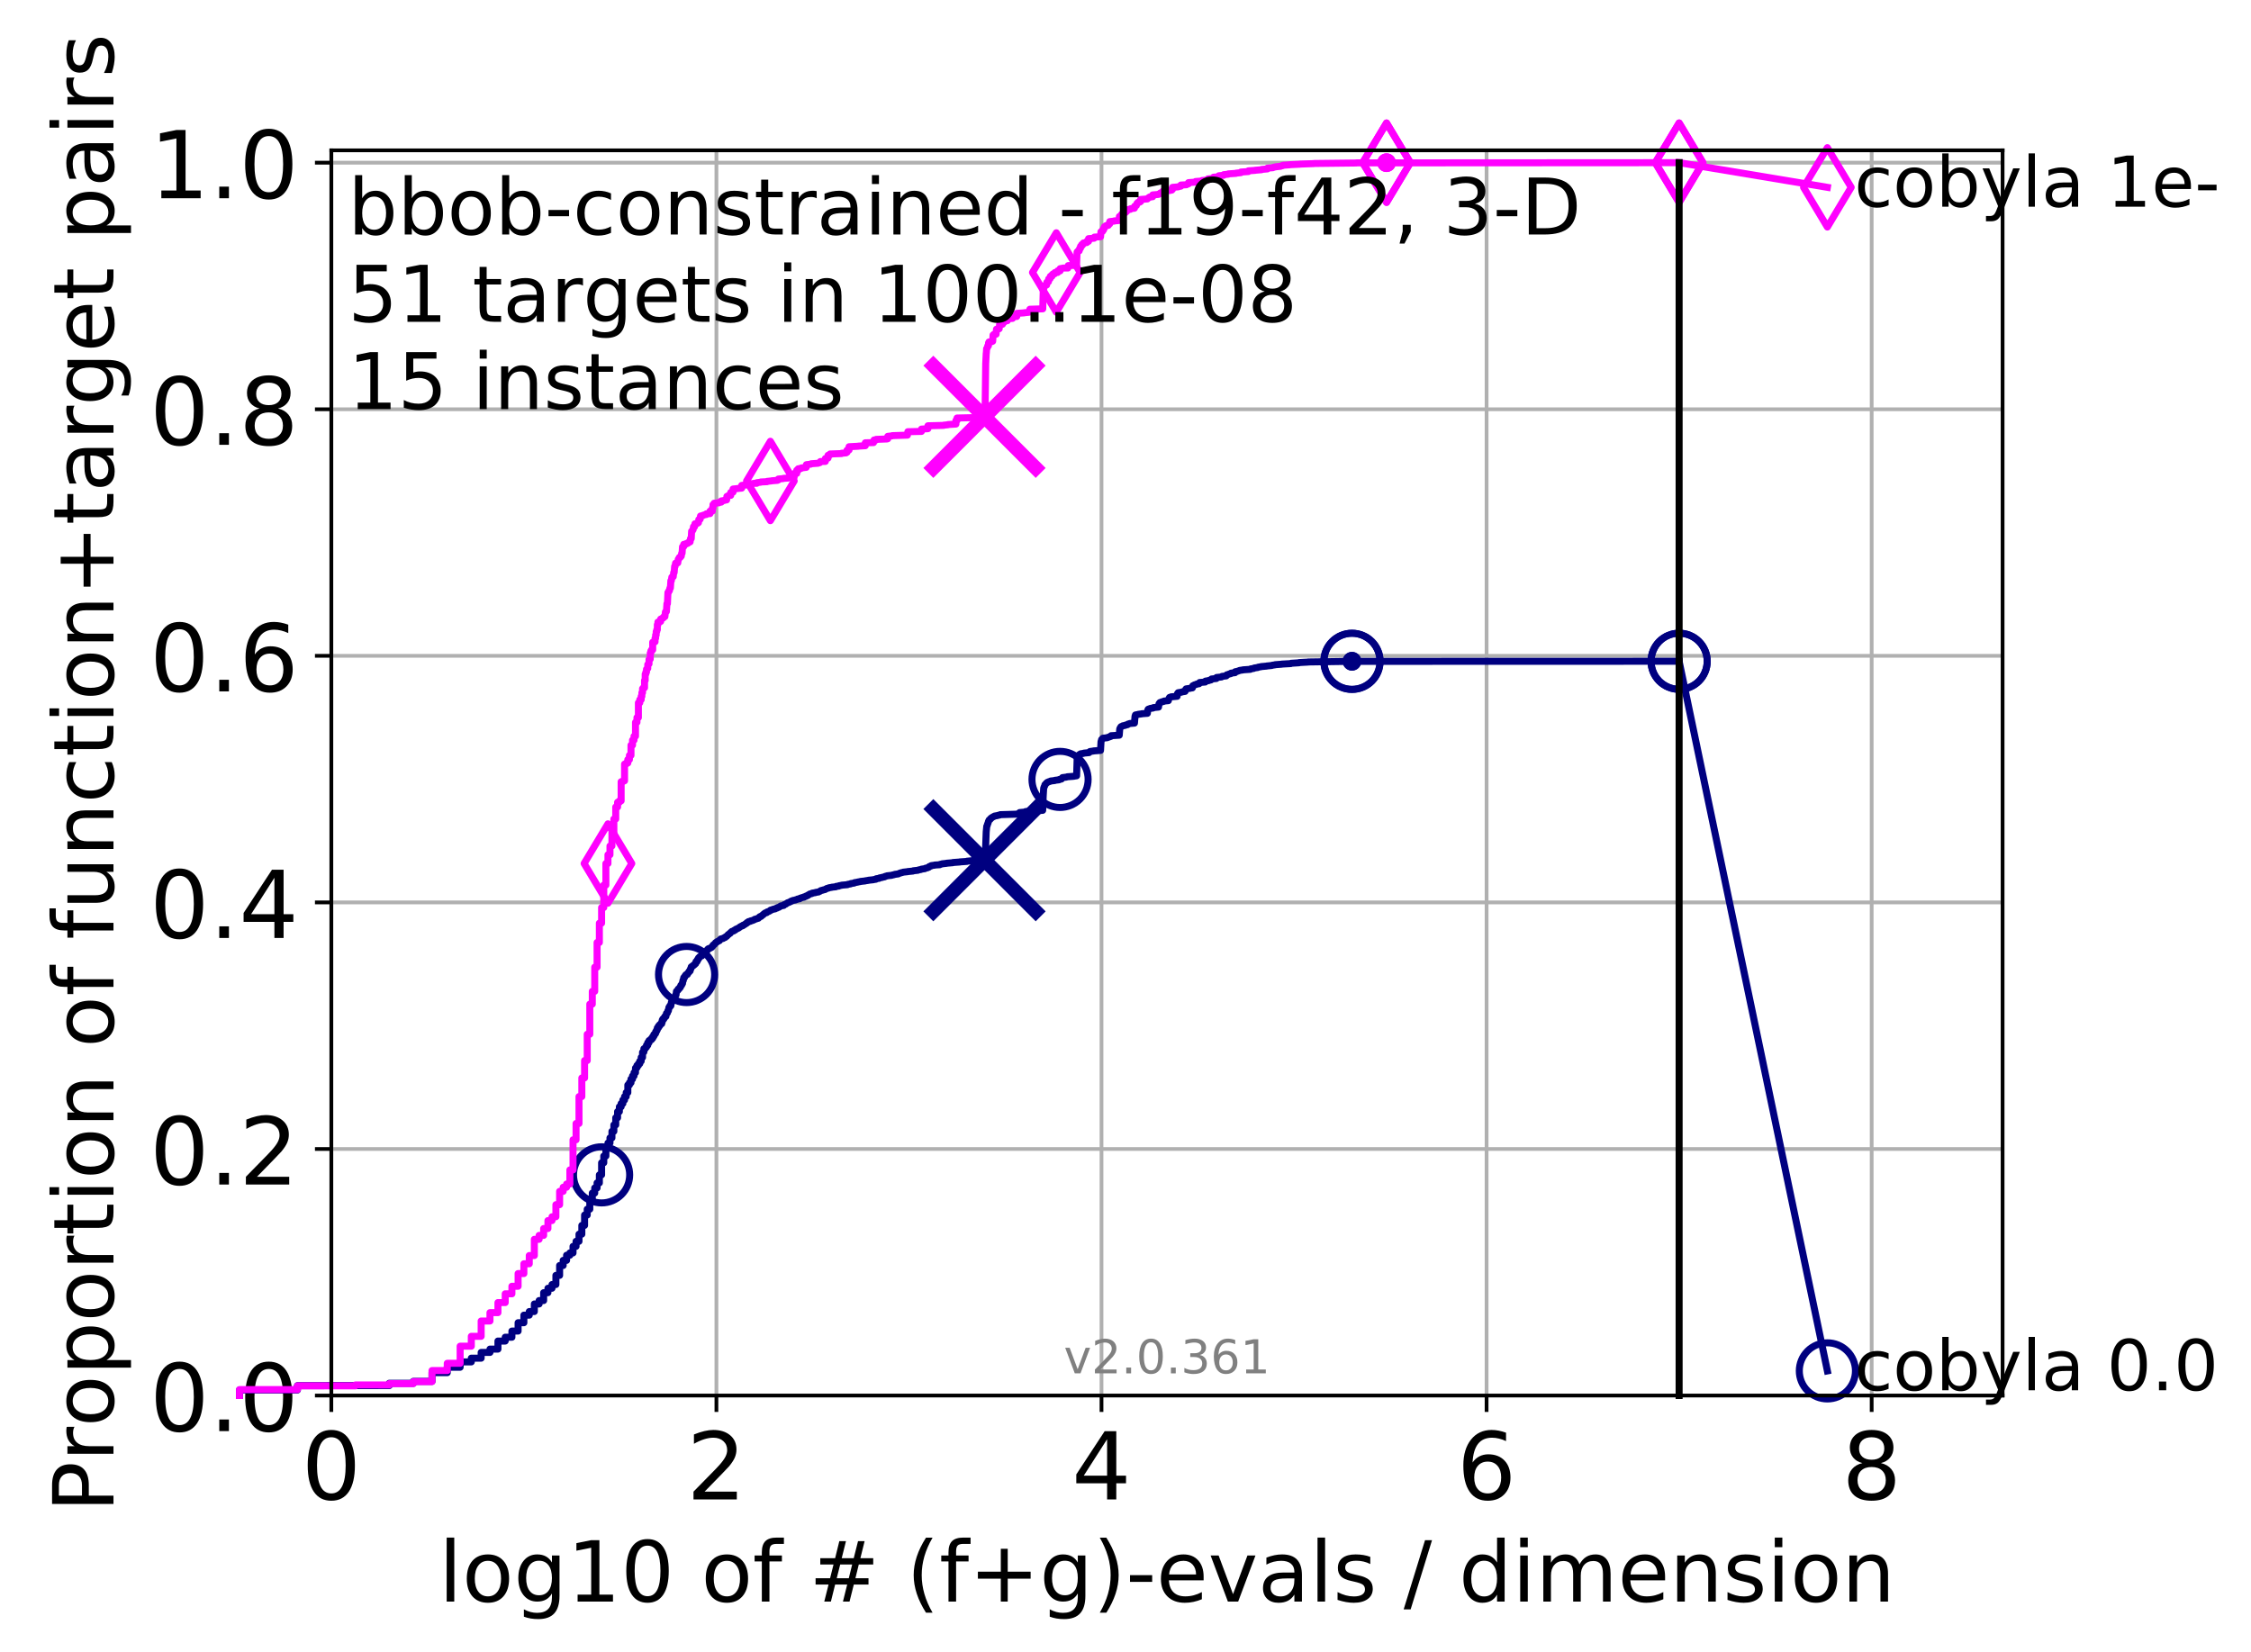 <?xml version="1.0" encoding="utf-8" standalone="no"?>
<!DOCTYPE svg PUBLIC "-//W3C//DTD SVG 1.1//EN"
  "http://www.w3.org/Graphics/SVG/1.1/DTD/svg11.dtd">
<!-- Created with matplotlib (http://matplotlib.org/) -->
<svg height="353pt" version="1.1" viewBox="0 0 481 353" width="481pt" xmlns="http://www.w3.org/2000/svg" xmlns:xlink="http://www.w3.org/1999/xlink">
 <defs>
  <style type="text/css">
*{stroke-linecap:butt;stroke-linejoin:round;}
  </style>
 </defs>
 <g id="figure_1">
  <g id="patch_1">
   <path d="M 0 353.222 
L 481.578 353.222 
L 481.578 0 
L 0 0 
z
" style="fill:#ffffff;"/>
  </g>
  <g id="axes_1">
   <g id="patch_2">
    <path d="M 70.8 298.245 
L 427.92 298.245 
L 427.92 32.133 
L 70.8 32.133 
z
" style="fill:#ffffff;"/>
   </g>
   <g id="matplotlib.axis_1">
    <g id="xtick_1">
     <g id="line2d_1">
      <path clip-path="url(#p419e1d5f26)" d="M 70.8 298.245 
L 70.8 32.133 
" style="fill:none;stroke:#b0b0b0;stroke-linecap:square;stroke-width:0.8;"/>
     </g>
     <g id="line2d_2">
      <defs>
       <path d="M 0 0 
L 0 3.5 
" id="m05534f4b83" style="stroke:#000000;stroke-width:0.8;"/>
      </defs>
      <g>
       <use style="stroke:#000000;stroke-width:0.8;" x="70.8" xlink:href="#m05534f4b83" y="298.245"/>
      </g>
     </g>
     <g id="text_1">
      <!-- 0 -->
      <defs>
       <path d="M 31.781 66.406 
Q 24.172 66.406 20.328 58.906 
Q 16.5 51.422 16.5 36.375 
Q 16.5 21.391 20.328 13.891 
Q 24.172 6.391 31.781 6.391 
Q 39.453 6.391 43.281 13.891 
Q 47.125 21.391 47.125 36.375 
Q 47.125 51.422 43.281 58.906 
Q 39.453 66.406 31.781 66.406 
z
M 31.781 74.219 
Q 44.047 74.219 50.516 64.516 
Q 56.984 54.828 56.984 36.375 
Q 56.984 17.969 50.516 8.266 
Q 44.047 -1.422 31.781 -1.422 
Q 19.531 -1.422 13.062 8.266 
Q 6.594 17.969 6.594 36.375 
Q 6.594 54.828 13.062 64.516 
Q 19.531 74.219 31.781 74.219 
z
" id="DejaVuSans-30"/>
      </defs>
      <g transform="translate(64.438 320.442)scale(0.2 -0.2)">
       <use xlink:href="#DejaVuSans-30"/>
      </g>
     </g>
    </g>
    <g id="xtick_2">
     <g id="line2d_3">
      <path clip-path="url(#p419e1d5f26)" d="M 153.086 298.245 
L 153.086 32.133 
" style="fill:none;stroke:#b0b0b0;stroke-linecap:square;stroke-width:0.8;"/>
     </g>
     <g id="line2d_4">
      <g>
       <use style="stroke:#000000;stroke-width:0.8;" x="153.086" xlink:href="#m05534f4b83" y="298.245"/>
      </g>
     </g>
     <g id="text_2">
      <!-- 2 -->
      <defs>
       <path d="M 19.188 8.297 
L 53.609 8.297 
L 53.609 0 
L 7.328 0 
L 7.328 8.297 
Q 12.938 14.109 22.625 23.891 
Q 32.328 33.688 34.812 36.531 
Q 39.547 41.844 41.422 45.531 
Q 43.312 49.219 43.312 52.781 
Q 43.312 58.594 39.234 62.25 
Q 35.156 65.922 28.609 65.922 
Q 23.969 65.922 18.812 64.312 
Q 13.672 62.703 7.812 59.422 
L 7.812 69.391 
Q 13.766 71.781 18.938 73 
Q 24.125 74.219 28.422 74.219 
Q 39.75 74.219 46.484 68.547 
Q 53.219 62.891 53.219 53.422 
Q 53.219 48.922 51.531 44.891 
Q 49.859 40.875 45.406 35.406 
Q 44.188 33.984 37.641 27.219 
Q 31.109 20.453 19.188 8.297 
z
" id="DejaVuSans-32"/>
      </defs>
      <g transform="translate(146.723 320.442)scale(0.2 -0.2)">
       <use xlink:href="#DejaVuSans-32"/>
      </g>
     </g>
    </g>
    <g id="xtick_3">
     <g id="line2d_5">
      <path clip-path="url(#p419e1d5f26)" d="M 235.371 298.245 
L 235.371 32.133 
" style="fill:none;stroke:#b0b0b0;stroke-linecap:square;stroke-width:0.8;"/>
     </g>
     <g id="line2d_6">
      <g>
       <use style="stroke:#000000;stroke-width:0.8;" x="235.371" xlink:href="#m05534f4b83" y="298.245"/>
      </g>
     </g>
     <g id="text_3">
      <!-- 4 -->
      <defs>
       <path d="M 37.797 64.312 
L 12.891 25.391 
L 37.797 25.391 
z
M 35.203 72.906 
L 47.609 72.906 
L 47.609 25.391 
L 58.016 25.391 
L 58.016 17.188 
L 47.609 17.188 
L 47.609 0 
L 37.797 0 
L 37.797 17.188 
L 4.891 17.188 
L 4.891 26.703 
z
" id="DejaVuSans-34"/>
      </defs>
      <g transform="translate(229.009 320.442)scale(0.2 -0.2)">
       <use xlink:href="#DejaVuSans-34"/>
      </g>
     </g>
    </g>
    <g id="xtick_4">
     <g id="line2d_7">
      <path clip-path="url(#p419e1d5f26)" d="M 317.657 298.245 
L 317.657 32.133 
" style="fill:none;stroke:#b0b0b0;stroke-linecap:square;stroke-width:0.8;"/>
     </g>
     <g id="line2d_8">
      <g>
       <use style="stroke:#000000;stroke-width:0.8;" x="317.657" xlink:href="#m05534f4b83" y="298.245"/>
      </g>
     </g>
     <g id="text_4">
      <!-- 6 -->
      <defs>
       <path d="M 33.016 40.375 
Q 26.375 40.375 22.484 35.828 
Q 18.609 31.297 18.609 23.391 
Q 18.609 15.531 22.484 10.953 
Q 26.375 6.391 33.016 6.391 
Q 39.656 6.391 43.531 10.953 
Q 47.406 15.531 47.406 23.391 
Q 47.406 31.297 43.531 35.828 
Q 39.656 40.375 33.016 40.375 
z
M 52.594 71.297 
L 52.594 62.312 
Q 48.875 64.062 45.094 64.984 
Q 41.312 65.922 37.594 65.922 
Q 27.828 65.922 22.672 59.328 
Q 17.531 52.734 16.797 39.406 
Q 19.672 43.656 24.016 45.922 
Q 28.375 48.188 33.594 48.188 
Q 44.578 48.188 50.953 41.516 
Q 57.328 34.859 57.328 23.391 
Q 57.328 12.156 50.688 5.359 
Q 44.047 -1.422 33.016 -1.422 
Q 20.359 -1.422 13.672 8.266 
Q 6.984 17.969 6.984 36.375 
Q 6.984 53.656 15.188 63.938 
Q 23.391 74.219 37.203 74.219 
Q 40.922 74.219 44.703 73.484 
Q 48.484 72.75 52.594 71.297 
z
" id="DejaVuSans-36"/>
      </defs>
      <g transform="translate(311.295 320.442)scale(0.2 -0.2)">
       <use xlink:href="#DejaVuSans-36"/>
      </g>
     </g>
    </g>
    <g id="xtick_5">
     <g id="line2d_9">
      <path clip-path="url(#p419e1d5f26)" d="M 399.943 298.245 
L 399.943 32.133 
" style="fill:none;stroke:#b0b0b0;stroke-linecap:square;stroke-width:0.8;"/>
     </g>
     <g id="line2d_10">
      <g>
       <use style="stroke:#000000;stroke-width:0.8;" x="399.943" xlink:href="#m05534f4b83" y="298.245"/>
      </g>
     </g>
     <g id="text_5">
      <!-- 8 -->
      <defs>
       <path d="M 31.781 34.625 
Q 24.75 34.625 20.719 30.859 
Q 16.703 27.094 16.703 20.516 
Q 16.703 13.922 20.719 10.156 
Q 24.75 6.391 31.781 6.391 
Q 38.812 6.391 42.859 10.172 
Q 46.922 13.969 46.922 20.516 
Q 46.922 27.094 42.891 30.859 
Q 38.875 34.625 31.781 34.625 
z
M 21.922 38.812 
Q 15.578 40.375 12.031 44.719 
Q 8.5 49.078 8.5 55.328 
Q 8.5 64.062 14.719 69.141 
Q 20.953 74.219 31.781 74.219 
Q 42.672 74.219 48.875 69.141 
Q 55.078 64.062 55.078 55.328 
Q 55.078 49.078 51.531 44.719 
Q 48 40.375 41.703 38.812 
Q 48.828 37.156 52.797 32.312 
Q 56.781 27.484 56.781 20.516 
Q 56.781 9.906 50.312 4.234 
Q 43.844 -1.422 31.781 -1.422 
Q 19.734 -1.422 13.25 4.234 
Q 6.781 9.906 6.781 20.516 
Q 6.781 27.484 10.781 32.312 
Q 14.797 37.156 21.922 38.812 
z
M 18.312 54.391 
Q 18.312 48.734 21.844 45.562 
Q 25.391 42.391 31.781 42.391 
Q 38.141 42.391 41.719 45.562 
Q 45.312 48.734 45.312 54.391 
Q 45.312 60.062 41.719 63.234 
Q 38.141 66.406 31.781 66.406 
Q 25.391 66.406 21.844 63.234 
Q 18.312 60.062 18.312 54.391 
z
" id="DejaVuSans-38"/>
      </defs>
      <g transform="translate(393.58 320.442)scale(0.2 -0.2)">
       <use xlink:href="#DejaVuSans-38"/>
      </g>
     </g>
    </g>
    <g id="text_6">
     <!-- log10 of # (f+g)-evals / dimension -->
     <defs>
      <path d="M 9.422 75.984 
L 18.406 75.984 
L 18.406 0 
L 9.422 0 
z
" id="DejaVuSans-6c"/>
      <path d="M 30.609 48.391 
Q 23.391 48.391 19.188 42.75 
Q 14.984 37.109 14.984 27.297 
Q 14.984 17.484 19.156 11.844 
Q 23.344 6.203 30.609 6.203 
Q 37.797 6.203 41.984 11.859 
Q 46.188 17.531 46.188 27.297 
Q 46.188 37.016 41.984 42.703 
Q 37.797 48.391 30.609 48.391 
z
M 30.609 56 
Q 42.328 56 49.016 48.375 
Q 55.719 40.766 55.719 27.297 
Q 55.719 13.875 49.016 6.219 
Q 42.328 -1.422 30.609 -1.422 
Q 18.844 -1.422 12.172 6.219 
Q 5.516 13.875 5.516 27.297 
Q 5.516 40.766 12.172 48.375 
Q 18.844 56 30.609 56 
z
" id="DejaVuSans-6f"/>
      <path d="M 45.406 27.984 
Q 45.406 37.75 41.375 43.109 
Q 37.359 48.484 30.078 48.484 
Q 22.859 48.484 18.828 43.109 
Q 14.797 37.75 14.797 27.984 
Q 14.797 18.266 18.828 12.891 
Q 22.859 7.516 30.078 7.516 
Q 37.359 7.516 41.375 12.891 
Q 45.406 18.266 45.406 27.984 
z
M 54.391 6.781 
Q 54.391 -7.172 48.188 -13.984 
Q 42 -20.797 29.203 -20.797 
Q 24.469 -20.797 20.266 -20.094 
Q 16.062 -19.391 12.109 -17.922 
L 12.109 -9.188 
Q 16.062 -11.328 19.922 -12.344 
Q 23.781 -13.375 27.781 -13.375 
Q 36.625 -13.375 41.016 -8.766 
Q 45.406 -4.156 45.406 5.172 
L 45.406 9.625 
Q 42.625 4.781 38.281 2.391 
Q 33.938 0 27.875 0 
Q 17.828 0 11.672 7.656 
Q 5.516 15.328 5.516 27.984 
Q 5.516 40.672 11.672 48.328 
Q 17.828 56 27.875 56 
Q 33.938 56 38.281 53.609 
Q 42.625 51.219 45.406 46.391 
L 45.406 54.688 
L 54.391 54.688 
z
" id="DejaVuSans-67"/>
      <path d="M 12.406 8.297 
L 28.516 8.297 
L 28.516 63.922 
L 10.984 60.406 
L 10.984 69.391 
L 28.422 72.906 
L 38.281 72.906 
L 38.281 8.297 
L 54.391 8.297 
L 54.391 0 
L 12.406 0 
z
" id="DejaVuSans-31"/>
      <path id="DejaVuSans-20"/>
      <path d="M 37.109 75.984 
L 37.109 68.5 
L 28.516 68.5 
Q 23.688 68.5 21.797 66.547 
Q 19.922 64.594 19.922 59.516 
L 19.922 54.688 
L 34.719 54.688 
L 34.719 47.703 
L 19.922 47.703 
L 19.922 0 
L 10.891 0 
L 10.891 47.703 
L 2.297 47.703 
L 2.297 54.688 
L 10.891 54.688 
L 10.891 58.5 
Q 10.891 67.625 15.141 71.797 
Q 19.391 75.984 28.609 75.984 
z
" id="DejaVuSans-66"/>
      <path d="M 51.125 44 
L 36.922 44 
L 32.812 27.688 
L 47.125 27.688 
z
M 43.797 71.781 
L 38.719 51.516 
L 52.984 51.516 
L 58.109 71.781 
L 65.922 71.781 
L 60.891 51.516 
L 76.125 51.516 
L 76.125 44 
L 58.984 44 
L 54.984 27.688 
L 70.516 27.688 
L 70.516 20.219 
L 53.078 20.219 
L 48 0 
L 40.188 0 
L 45.219 20.219 
L 30.906 20.219 
L 25.875 0 
L 18.016 0 
L 23.094 20.219 
L 7.719 20.219 
L 7.719 27.688 
L 24.906 27.688 
L 29 44 
L 13.281 44 
L 13.281 51.516 
L 30.906 51.516 
L 35.891 71.781 
z
" id="DejaVuSans-23"/>
      <path d="M 31 75.875 
Q 24.469 64.656 21.281 53.656 
Q 18.109 42.672 18.109 31.391 
Q 18.109 20.125 21.312 9.062 
Q 24.516 -2 31 -13.188 
L 23.188 -13.188 
Q 15.875 -1.703 12.234 9.375 
Q 8.594 20.453 8.594 31.391 
Q 8.594 42.281 12.203 53.312 
Q 15.828 64.359 23.188 75.875 
z
" id="DejaVuSans-28"/>
      <path d="M 46 62.703 
L 46 35.5 
L 73.188 35.5 
L 73.188 27.203 
L 46 27.203 
L 46 0 
L 37.797 0 
L 37.797 27.203 
L 10.594 27.203 
L 10.594 35.5 
L 37.797 35.5 
L 37.797 62.703 
z
" id="DejaVuSans-2b"/>
      <path d="M 8.016 75.875 
L 15.828 75.875 
Q 23.141 64.359 26.781 53.312 
Q 30.422 42.281 30.422 31.391 
Q 30.422 20.453 26.781 9.375 
Q 23.141 -1.703 15.828 -13.188 
L 8.016 -13.188 
Q 14.5 -2 17.703 9.062 
Q 20.906 20.125 20.906 31.391 
Q 20.906 42.672 17.703 53.656 
Q 14.5 64.656 8.016 75.875 
z
" id="DejaVuSans-29"/>
      <path d="M 4.891 31.391 
L 31.203 31.391 
L 31.203 23.391 
L 4.891 23.391 
z
" id="DejaVuSans-2d"/>
      <path d="M 56.203 29.594 
L 56.203 25.203 
L 14.891 25.203 
Q 15.484 15.922 20.484 11.062 
Q 25.484 6.203 34.422 6.203 
Q 39.594 6.203 44.453 7.469 
Q 49.312 8.734 54.109 11.281 
L 54.109 2.781 
Q 49.266 0.734 44.188 -0.344 
Q 39.109 -1.422 33.891 -1.422 
Q 20.797 -1.422 13.156 6.188 
Q 5.516 13.812 5.516 26.812 
Q 5.516 40.234 12.766 48.109 
Q 20.016 56 32.328 56 
Q 43.359 56 49.781 48.891 
Q 56.203 41.797 56.203 29.594 
z
M 47.219 32.234 
Q 47.125 39.594 43.094 43.984 
Q 39.062 48.391 32.422 48.391 
Q 24.906 48.391 20.391 44.141 
Q 15.875 39.891 15.188 32.172 
z
" id="DejaVuSans-65"/>
      <path d="M 2.984 54.688 
L 12.5 54.688 
L 29.594 8.797 
L 46.688 54.688 
L 56.203 54.688 
L 35.688 0 
L 23.484 0 
z
" id="DejaVuSans-76"/>
      <path d="M 34.281 27.484 
Q 23.391 27.484 19.188 25 
Q 14.984 22.516 14.984 16.5 
Q 14.984 11.719 18.141 8.906 
Q 21.297 6.109 26.703 6.109 
Q 34.188 6.109 38.703 11.406 
Q 43.219 16.703 43.219 25.484 
L 43.219 27.484 
z
M 52.203 31.203 
L 52.203 0 
L 43.219 0 
L 43.219 8.297 
Q 40.141 3.328 35.547 0.953 
Q 30.953 -1.422 24.312 -1.422 
Q 15.922 -1.422 10.953 3.297 
Q 6 8.016 6 15.922 
Q 6 25.141 12.172 29.828 
Q 18.359 34.516 30.609 34.516 
L 43.219 34.516 
L 43.219 35.406 
Q 43.219 41.609 39.141 45 
Q 35.062 48.391 27.688 48.391 
Q 23 48.391 18.547 47.266 
Q 14.109 46.141 10.016 43.891 
L 10.016 52.203 
Q 14.938 54.109 19.578 55.047 
Q 24.219 56 28.609 56 
Q 40.484 56 46.344 49.844 
Q 52.203 43.703 52.203 31.203 
z
" id="DejaVuSans-61"/>
      <path d="M 44.281 53.078 
L 44.281 44.578 
Q 40.484 46.531 36.375 47.5 
Q 32.281 48.484 27.875 48.484 
Q 21.188 48.484 17.844 46.438 
Q 14.5 44.391 14.5 40.281 
Q 14.5 37.156 16.891 35.375 
Q 19.281 33.594 26.516 31.984 
L 29.594 31.297 
Q 39.156 29.25 43.188 25.516 
Q 47.219 21.781 47.219 15.094 
Q 47.219 7.469 41.188 3.016 
Q 35.156 -1.422 24.609 -1.422 
Q 20.219 -1.422 15.453 -0.562 
Q 10.688 0.297 5.422 2 
L 5.422 11.281 
Q 10.406 8.688 15.234 7.391 
Q 20.062 6.109 24.812 6.109 
Q 31.156 6.109 34.562 8.281 
Q 37.984 10.453 37.984 14.406 
Q 37.984 18.062 35.516 20.016 
Q 33.062 21.969 24.703 23.781 
L 21.578 24.516 
Q 13.234 26.266 9.516 29.906 
Q 5.812 33.547 5.812 39.891 
Q 5.812 47.609 11.281 51.797 
Q 16.75 56 26.812 56 
Q 31.781 56 36.172 55.266 
Q 40.578 54.547 44.281 53.078 
z
" id="DejaVuSans-73"/>
      <path d="M 25.391 72.906 
L 33.688 72.906 
L 8.297 -9.281 
L 0 -9.281 
z
" id="DejaVuSans-2f"/>
      <path d="M 45.406 46.391 
L 45.406 75.984 
L 54.391 75.984 
L 54.391 0 
L 45.406 0 
L 45.406 8.203 
Q 42.578 3.328 38.25 0.953 
Q 33.938 -1.422 27.875 -1.422 
Q 17.969 -1.422 11.734 6.484 
Q 5.516 14.406 5.516 27.297 
Q 5.516 40.188 11.734 48.094 
Q 17.969 56 27.875 56 
Q 33.938 56 38.25 53.625 
Q 42.578 51.266 45.406 46.391 
z
M 14.797 27.297 
Q 14.797 17.391 18.875 11.75 
Q 22.953 6.109 30.078 6.109 
Q 37.203 6.109 41.297 11.75 
Q 45.406 17.391 45.406 27.297 
Q 45.406 37.203 41.297 42.844 
Q 37.203 48.484 30.078 48.484 
Q 22.953 48.484 18.875 42.844 
Q 14.797 37.203 14.797 27.297 
z
" id="DejaVuSans-64"/>
      <path d="M 9.422 54.688 
L 18.406 54.688 
L 18.406 0 
L 9.422 0 
z
M 9.422 75.984 
L 18.406 75.984 
L 18.406 64.594 
L 9.422 64.594 
z
" id="DejaVuSans-69"/>
      <path d="M 52 44.188 
Q 55.375 50.25 60.062 53.125 
Q 64.75 56 71.094 56 
Q 79.641 56 84.281 50.016 
Q 88.922 44.047 88.922 33.016 
L 88.922 0 
L 79.891 0 
L 79.891 32.719 
Q 79.891 40.578 77.094 44.375 
Q 74.312 48.188 68.609 48.188 
Q 61.625 48.188 57.562 43.547 
Q 53.516 38.922 53.516 30.906 
L 53.516 0 
L 44.484 0 
L 44.484 32.719 
Q 44.484 40.625 41.703 44.406 
Q 38.922 48.188 33.109 48.188 
Q 26.219 48.188 22.156 43.531 
Q 18.109 38.875 18.109 30.906 
L 18.109 0 
L 9.078 0 
L 9.078 54.688 
L 18.109 54.688 
L 18.109 46.188 
Q 21.188 51.219 25.484 53.609 
Q 29.781 56 35.688 56 
Q 41.656 56 45.828 52.969 
Q 50 49.953 52 44.188 
z
" id="DejaVuSans-6d"/>
      <path d="M 54.891 33.016 
L 54.891 0 
L 45.906 0 
L 45.906 32.719 
Q 45.906 40.484 42.875 44.328 
Q 39.844 48.188 33.797 48.188 
Q 26.516 48.188 22.312 43.547 
Q 18.109 38.922 18.109 30.906 
L 18.109 0 
L 9.078 0 
L 9.078 54.688 
L 18.109 54.688 
L 18.109 46.188 
Q 21.344 51.125 25.703 53.562 
Q 30.078 56 35.797 56 
Q 45.219 56 50.047 50.172 
Q 54.891 44.344 54.891 33.016 
z
" id="DejaVuSans-6e"/>
     </defs>
     <g transform="translate(93.753 342.279)scale(0.18 -0.18)">
      <use xlink:href="#DejaVuSans-6c"/>
      <use x="27.783" xlink:href="#DejaVuSans-6f"/>
      <use x="88.965" xlink:href="#DejaVuSans-67"/>
      <use x="152.441" xlink:href="#DejaVuSans-31"/>
      <use x="216.064" xlink:href="#DejaVuSans-30"/>
      <use x="279.688" xlink:href="#DejaVuSans-20"/>
      <use x="311.475" xlink:href="#DejaVuSans-6f"/>
      <use x="372.656" xlink:href="#DejaVuSans-66"/>
      <use x="407.861" xlink:href="#DejaVuSans-20"/>
      <use x="439.648" xlink:href="#DejaVuSans-23"/>
      <use x="523.438" xlink:href="#DejaVuSans-20"/>
      <use x="555.225" xlink:href="#DejaVuSans-28"/>
      <use x="594.238" xlink:href="#DejaVuSans-66"/>
      <use x="629.443" xlink:href="#DejaVuSans-2b"/>
      <use x="713.232" xlink:href="#DejaVuSans-67"/>
      <use x="776.709" xlink:href="#DejaVuSans-29"/>
      <use x="815.723" xlink:href="#DejaVuSans-2d"/>
      <use x="851.807" xlink:href="#DejaVuSans-65"/>
      <use x="913.33" xlink:href="#DejaVuSans-76"/>
      <use x="972.51" xlink:href="#DejaVuSans-61"/>
      <use x="1033.789" xlink:href="#DejaVuSans-6c"/>
      <use x="1061.572" xlink:href="#DejaVuSans-73"/>
      <use x="1113.672" xlink:href="#DejaVuSans-20"/>
      <use x="1145.459" xlink:href="#DejaVuSans-2f"/>
      <use x="1179.15" xlink:href="#DejaVuSans-20"/>
      <use x="1210.938" xlink:href="#DejaVuSans-64"/>
      <use x="1274.414" xlink:href="#DejaVuSans-69"/>
      <use x="1302.197" xlink:href="#DejaVuSans-6d"/>
      <use x="1399.609" xlink:href="#DejaVuSans-65"/>
      <use x="1461.133" xlink:href="#DejaVuSans-6e"/>
      <use x="1524.512" xlink:href="#DejaVuSans-73"/>
      <use x="1576.611" xlink:href="#DejaVuSans-69"/>
      <use x="1604.395" xlink:href="#DejaVuSans-6f"/>
      <use x="1665.576" xlink:href="#DejaVuSans-6e"/>
     </g>
    </g>
   </g>
   <g id="matplotlib.axis_2">
    <g id="ytick_1">
     <g id="line2d_11">
      <path clip-path="url(#p419e1d5f26)" d="M 70.8 298.245 
L 427.92 298.245 
" style="fill:none;stroke:#b0b0b0;stroke-linecap:square;stroke-width:0.8;"/>
     </g>
     <g id="line2d_12">
      <defs>
       <path d="M 0 0 
L -3.5 0 
" id="m00e9ba27dd" style="stroke:#000000;stroke-width:0.8;"/>
      </defs>
      <g>
       <use style="stroke:#000000;stroke-width:0.8;" x="70.8" xlink:href="#m00e9ba27dd" y="298.245"/>
      </g>
     </g>
     <g id="text_7">
      <!-- 0.0 -->
      <defs>
       <path d="M 10.688 12.406 
L 21 12.406 
L 21 0 
L 10.688 0 
z
" id="DejaVuSans-2e"/>
      </defs>
      <g transform="translate(31.994 305.844)scale(0.2 -0.2)">
       <use xlink:href="#DejaVuSans-30"/>
       <use x="63.623" xlink:href="#DejaVuSans-2e"/>
       <use x="95.41" xlink:href="#DejaVuSans-30"/>
      </g>
     </g>
    </g>
    <g id="ytick_2">
     <g id="line2d_13">
      <path clip-path="url(#p419e1d5f26)" d="M 70.8 245.55 
L 427.92 245.55 
" style="fill:none;stroke:#b0b0b0;stroke-linecap:square;stroke-width:0.8;"/>
     </g>
     <g id="line2d_14">
      <g>
       <use style="stroke:#000000;stroke-width:0.8;" x="70.8" xlink:href="#m00e9ba27dd" y="245.55"/>
      </g>
     </g>
     <g id="text_8">
      <!-- 0.2 -->
      <g transform="translate(31.994 253.148)scale(0.2 -0.2)">
       <use xlink:href="#DejaVuSans-30"/>
       <use x="63.623" xlink:href="#DejaVuSans-2e"/>
       <use x="95.41" xlink:href="#DejaVuSans-32"/>
      </g>
     </g>
    </g>
    <g id="ytick_3">
     <g id="line2d_15">
      <path clip-path="url(#p419e1d5f26)" d="M 70.8 192.854 
L 427.92 192.854 
" style="fill:none;stroke:#b0b0b0;stroke-linecap:square;stroke-width:0.8;"/>
     </g>
     <g id="line2d_16">
      <g>
       <use style="stroke:#000000;stroke-width:0.8;" x="70.8" xlink:href="#m00e9ba27dd" y="192.854"/>
      </g>
     </g>
     <g id="text_9">
      <!-- 0.4 -->
      <g transform="translate(31.994 200.453)scale(0.2 -0.2)">
       <use xlink:href="#DejaVuSans-30"/>
       <use x="63.623" xlink:href="#DejaVuSans-2e"/>
       <use x="95.41" xlink:href="#DejaVuSans-34"/>
      </g>
     </g>
    </g>
    <g id="ytick_4">
     <g id="line2d_17">
      <path clip-path="url(#p419e1d5f26)" d="M 70.8 140.159 
L 427.92 140.159 
" style="fill:none;stroke:#b0b0b0;stroke-linecap:square;stroke-width:0.8;"/>
     </g>
     <g id="line2d_18">
      <g>
       <use style="stroke:#000000;stroke-width:0.8;" x="70.8" xlink:href="#m00e9ba27dd" y="140.159"/>
      </g>
     </g>
     <g id="text_10">
      <!-- 0.6 -->
      <g transform="translate(31.994 147.757)scale(0.2 -0.2)">
       <use xlink:href="#DejaVuSans-30"/>
       <use x="63.623" xlink:href="#DejaVuSans-2e"/>
       <use x="95.41" xlink:href="#DejaVuSans-36"/>
      </g>
     </g>
    </g>
    <g id="ytick_5">
     <g id="line2d_19">
      <path clip-path="url(#p419e1d5f26)" d="M 70.8 87.464 
L 427.92 87.464 
" style="fill:none;stroke:#b0b0b0;stroke-linecap:square;stroke-width:0.8;"/>
     </g>
     <g id="line2d_20">
      <g>
       <use style="stroke:#000000;stroke-width:0.8;" x="70.8" xlink:href="#m00e9ba27dd" y="87.464"/>
      </g>
     </g>
     <g id="text_11">
      <!-- 0.8 -->
      <g transform="translate(31.994 95.062)scale(0.2 -0.2)">
       <use xlink:href="#DejaVuSans-30"/>
       <use x="63.623" xlink:href="#DejaVuSans-2e"/>
       <use x="95.41" xlink:href="#DejaVuSans-38"/>
      </g>
     </g>
    </g>
    <g id="ytick_6">
     <g id="line2d_21">
      <path clip-path="url(#p419e1d5f26)" d="M 70.8 34.768 
L 427.92 34.768 
" style="fill:none;stroke:#b0b0b0;stroke-linecap:square;stroke-width:0.8;"/>
     </g>
     <g id="line2d_22">
      <g>
       <use style="stroke:#000000;stroke-width:0.8;" x="70.8" xlink:href="#m00e9ba27dd" y="34.768"/>
      </g>
     </g>
     <g id="text_12">
      <!-- 1.0 -->
      <g transform="translate(31.994 42.367)scale(0.2 -0.2)">
       <use xlink:href="#DejaVuSans-31"/>
       <use x="63.623" xlink:href="#DejaVuSans-2e"/>
       <use x="95.41" xlink:href="#DejaVuSans-30"/>
      </g>
     </g>
    </g>
    <g id="text_13">
     <!-- Proportion of function+target pairs -->
     <defs>
      <path d="M 19.672 64.797 
L 19.672 37.406 
L 32.078 37.406 
Q 38.969 37.406 42.719 40.969 
Q 46.484 44.531 46.484 51.125 
Q 46.484 57.672 42.719 61.234 
Q 38.969 64.797 32.078 64.797 
z
M 9.812 72.906 
L 32.078 72.906 
Q 44.344 72.906 50.609 67.359 
Q 56.891 61.812 56.891 51.125 
Q 56.891 40.328 50.609 34.812 
Q 44.344 29.297 32.078 29.297 
L 19.672 29.297 
L 19.672 0 
L 9.812 0 
z
" id="DejaVuSans-50"/>
      <path d="M 41.109 46.297 
Q 39.594 47.172 37.812 47.578 
Q 36.031 48 33.891 48 
Q 26.266 48 22.188 43.047 
Q 18.109 38.094 18.109 28.812 
L 18.109 0 
L 9.078 0 
L 9.078 54.688 
L 18.109 54.688 
L 18.109 46.188 
Q 20.953 51.172 25.484 53.578 
Q 30.031 56 36.531 56 
Q 37.453 56 38.578 55.875 
Q 39.703 55.766 41.062 55.516 
z
" id="DejaVuSans-72"/>
      <path d="M 18.109 8.203 
L 18.109 -20.797 
L 9.078 -20.797 
L 9.078 54.688 
L 18.109 54.688 
L 18.109 46.391 
Q 20.953 51.266 25.266 53.625 
Q 29.594 56 35.594 56 
Q 45.562 56 51.781 48.094 
Q 58.016 40.188 58.016 27.297 
Q 58.016 14.406 51.781 6.484 
Q 45.562 -1.422 35.594 -1.422 
Q 29.594 -1.422 25.266 0.953 
Q 20.953 3.328 18.109 8.203 
z
M 48.688 27.297 
Q 48.688 37.203 44.609 42.844 
Q 40.531 48.484 33.406 48.484 
Q 26.266 48.484 22.188 42.844 
Q 18.109 37.203 18.109 27.297 
Q 18.109 17.391 22.188 11.75 
Q 26.266 6.109 33.406 6.109 
Q 40.531 6.109 44.609 11.75 
Q 48.688 17.391 48.688 27.297 
z
" id="DejaVuSans-70"/>
      <path d="M 18.312 70.219 
L 18.312 54.688 
L 36.812 54.688 
L 36.812 47.703 
L 18.312 47.703 
L 18.312 18.016 
Q 18.312 11.328 20.141 9.422 
Q 21.969 7.516 27.594 7.516 
L 36.812 7.516 
L 36.812 0 
L 27.594 0 
Q 17.188 0 13.234 3.875 
Q 9.281 7.766 9.281 18.016 
L 9.281 47.703 
L 2.688 47.703 
L 2.688 54.688 
L 9.281 54.688 
L 9.281 70.219 
z
" id="DejaVuSans-74"/>
      <path d="M 8.5 21.578 
L 8.5 54.688 
L 17.484 54.688 
L 17.484 21.922 
Q 17.484 14.156 20.5 10.266 
Q 23.531 6.391 29.594 6.391 
Q 36.859 6.391 41.078 11.031 
Q 45.312 15.672 45.312 23.688 
L 45.312 54.688 
L 54.297 54.688 
L 54.297 0 
L 45.312 0 
L 45.312 8.406 
Q 42.047 3.422 37.719 1 
Q 33.406 -1.422 27.688 -1.422 
Q 18.266 -1.422 13.375 4.438 
Q 8.5 10.297 8.5 21.578 
z
M 31.109 56 
z
" id="DejaVuSans-75"/>
      <path d="M 48.781 52.594 
L 48.781 44.188 
Q 44.969 46.297 41.141 47.344 
Q 37.312 48.391 33.406 48.391 
Q 24.656 48.391 19.812 42.844 
Q 14.984 37.312 14.984 27.297 
Q 14.984 17.281 19.812 11.734 
Q 24.656 6.203 33.406 6.203 
Q 37.312 6.203 41.141 7.25 
Q 44.969 8.297 48.781 10.406 
L 48.781 2.094 
Q 45.016 0.344 40.984 -0.531 
Q 36.969 -1.422 32.422 -1.422 
Q 20.062 -1.422 12.781 6.344 
Q 5.516 14.109 5.516 27.297 
Q 5.516 40.672 12.859 48.328 
Q 20.219 56 33.016 56 
Q 37.156 56 41.109 55.141 
Q 45.062 54.297 48.781 52.594 
z
" id="DejaVuSans-63"/>
     </defs>
     <g transform="translate(24.25 323.179)rotate(-90)scale(0.18 -0.18)">
      <use xlink:href="#DejaVuSans-50"/>
      <use x="60.287" xlink:href="#DejaVuSans-72"/>
      <use x="101.369" xlink:href="#DejaVuSans-6f"/>
      <use x="162.551" xlink:href="#DejaVuSans-70"/>
      <use x="226.027" xlink:href="#DejaVuSans-6f"/>
      <use x="287.209" xlink:href="#DejaVuSans-72"/>
      <use x="328.322" xlink:href="#DejaVuSans-74"/>
      <use x="367.531" xlink:href="#DejaVuSans-69"/>
      <use x="395.314" xlink:href="#DejaVuSans-6f"/>
      <use x="456.496" xlink:href="#DejaVuSans-6e"/>
      <use x="519.875" xlink:href="#DejaVuSans-20"/>
      <use x="551.662" xlink:href="#DejaVuSans-6f"/>
      <use x="612.844" xlink:href="#DejaVuSans-66"/>
      <use x="648.049" xlink:href="#DejaVuSans-20"/>
      <use x="679.836" xlink:href="#DejaVuSans-66"/>
      <use x="715.041" xlink:href="#DejaVuSans-75"/>
      <use x="778.42" xlink:href="#DejaVuSans-6e"/>
      <use x="841.799" xlink:href="#DejaVuSans-63"/>
      <use x="896.779" xlink:href="#DejaVuSans-74"/>
      <use x="935.988" xlink:href="#DejaVuSans-69"/>
      <use x="963.771" xlink:href="#DejaVuSans-6f"/>
      <use x="1024.953" xlink:href="#DejaVuSans-6e"/>
      <use x="1088.332" xlink:href="#DejaVuSans-2b"/>
      <use x="1172.121" xlink:href="#DejaVuSans-74"/>
      <use x="1211.33" xlink:href="#DejaVuSans-61"/>
      <use x="1272.609" xlink:href="#DejaVuSans-72"/>
      <use x="1313.707" xlink:href="#DejaVuSans-67"/>
      <use x="1377.184" xlink:href="#DejaVuSans-65"/>
      <use x="1438.707" xlink:href="#DejaVuSans-74"/>
      <use x="1477.916" xlink:href="#DejaVuSans-20"/>
      <use x="1509.703" xlink:href="#DejaVuSans-70"/>
      <use x="1573.18" xlink:href="#DejaVuSans-61"/>
      <use x="1634.459" xlink:href="#DejaVuSans-69"/>
      <use x="1662.242" xlink:href="#DejaVuSans-72"/>
      <use x="1703.355" xlink:href="#DejaVuSans-73"/>
     </g>
    </g>
   </g>
   <g id="line2d_23">
    <defs>
     <path d="M 0 1.5 
C 0.398 1.5 0.779 1.342 1.061 1.061 
C 1.342 0.779 1.5 0.398 1.5 0 
C 1.5 -0.398 1.342 -0.779 1.061 -1.061 
C 0.779 -1.342 0.398 -1.5 0 -1.5 
C -0.398 -1.5 -0.779 -1.342 -1.061 -1.061 
C -1.342 -0.779 -1.5 -0.398 -1.5 0 
C -1.5 0.398 -1.342 0.779 -1.061 1.061 
C -0.779 1.342 -0.398 1.5 0 1.5 
z
" id="me41c641bb2" style="stroke:#000080;"/>
    </defs>
    <g>
     <use style="fill:#000080;stroke:#000080;" x="288.895" xlink:href="#me41c641bb2" y="141.321"/>
     <use style="fill:#000080;stroke:#000080;" x="288.895" xlink:href="#me41c641bb2" y="141.321"/>
    </g>
   </g>
   <g id="line2d_24">
    <path d="M 51.17 298.245 
L 51.17 297.061 
L 63.555 297.061 
L 63.555 296.136 
L 83.185 296.114 
L 83.185 295.619 
L 88.326 295.619 
L 88.326 295.21 
L 92.313 295.21 
L 92.313 293.359 
L 95.57 293.359 
L 95.57 292.197 
L 98.325 292.197 
L 98.325 291.056 
L 100.711 291.056 
L 100.711 290.259 
L 102.815 290.259 
L 102.815 289.032 
L 104.698 289.032 
L 104.698 288.322 
L 106.401 288.322 
L 106.401 286.6 
L 107.956 286.6 
L 107.956 285.782 
L 109.386 285.782 
L 109.386 284.469 
L 110.71 284.469 
L 110.71 282.682 
L 111.943 282.682 
L 111.943 281.068 
L 113.096 281.068 
L 113.096 280.293 
L 114.179 280.293 
L 114.179 278.678 
L 115.201 278.678 
L 115.201 277.946 
L 116.167 277.946 
L 116.167 276.267 
L 117.083 276.267 
L 117.083 275.32 
L 117.955 275.32 
L 117.955 274.524 
L 118.786 274.524 
L 118.786 272.565 
L 119.58 272.565 
L 119.58 270.455 
L 120.341 270.455 
L 120.341 269.358 
L 121.07 269.358 
L 121.07 268.26 
L 121.771 268.26 
L 121.771 267.765 
L 122.445 267.765 
L 122.445 266.365 
L 123.095 266.365 
L 123.095 265.289 
L 123.722 265.289 
L 123.722 263.761 
L 124.328 263.761 
L 124.328 261.888 
L 124.914 261.888 
L 124.914 259.671 
L 125.481 259.671 
L 125.481 258.422 
L 126.031 258.422 
L 126.031 256.27 
L 126.565 256.227 
L 126.565 254.978 
L 127.082 254.978 
L 127.082 253.88 
L 127.586 253.88 
L 127.586 252.804 
L 128.075 252.804 
L 128.075 251.082 
L 128.552 251.082 
L 128.552 248.499 
L 129.016 248.499 
L 129.016 247.057 
L 129.468 247.057 
L 129.468 245.335 
L 129.91 245.335 
L 129.91 244.28 
L 130.34 244.28 
L 130.34 243.182 
L 130.761 243.182 
L 130.761 241.783 
L 131.171 241.783 
L 131.171 240.405 
L 131.573 240.405 
L 131.573 238.877 
L 131.966 238.877 
L 131.966 238.769 
L 131.966 237.564 
L 132.35 237.564 
L 132.35 236.531 
L 132.726 236.531 
L 132.726 235.842 
L 133.095 235.842 
L 133.095 235.088 
L 133.456 235.088 
L 133.456 235.067 
L 133.456 234.356 
L 133.809 234.356 
L 133.809 233.495 
L 134.156 233.495 
L 134.156 231.881 
L 134.497 231.881 
L 134.497 231.386 
L 134.831 231.386 
L 134.831 230.611 
L 135.159 230.611 
L 135.159 229.944 
L 135.481 229.944 
L 135.481 229.922 
L 135.481 229.233 
L 135.797 229.233 
L 135.797 228.243 
L 136.108 228.179 
L 136.108 227.705 
L 136.413 227.705 
L 136.413 227.683 
L 136.413 227.317 
L 136.713 227.317 
L 136.713 226.779 
L 137.009 226.779 
L 137.009 225.983 
L 137.299 225.983 
L 137.299 224.885 
L 137.585 224.82 
L 137.585 224.132 
L 137.867 224.132 
L 137.867 223.916 
L 138.006 223.916 
L 138.006 223.787 
L 138.144 223.787 
L 138.144 223.766 
L 138.144 223.378 
L 138.416 223.378 
L 138.416 222.819 
L 138.685 222.819 
L 138.685 222.388 
L 138.95 222.302 
L 138.95 222.28 
L 138.95 222.194 
L 139.211 222.194 
L 139.211 221.914 
L 139.468 221.893 
L 139.468 221.549 
L 139.721 221.462 
L 139.721 221.096 
L 139.971 221.032 
L 139.971 220.86 
L 140.095 220.86 
L 140.095 220.515 
L 140.218 220.515 
L 140.218 220.322 
L 140.339 220.322 
L 140.339 220.063 
L 140.461 220.063 
L 140.461 219.676 
L 140.7 219.633 
L 140.7 219.288 
L 140.937 219.288 
L 140.937 219.008 
L 141.171 218.965 
L 141.171 218.944 
L 141.171 218.793 
L 141.401 218.772 
L 141.401 218.406 
L 141.515 218.406 
L 141.515 217.997 
L 141.629 217.997 
L 141.629 217.781 
L 141.854 217.781 
L 141.854 217.717 
L 141.854 217.545 
L 142.076 217.437 
L 142.076 217.222 
L 142.295 217.222 
L 142.403 216.576 
L 142.619 216.468 
L 142.725 215.995 
L 142.831 215.995 
L 142.937 215.284 
L 143.146 215.198 
L 143.146 214.94 
L 143.352 214.94 
L 143.352 214.919 
L 143.455 214.208 
L 143.557 214.208 
L 143.658 213.713 
L 143.759 213.649 
L 143.859 213.39 
L 144.057 213.304 
L 144.156 213.11 
L 144.254 213.11 
L 144.351 212.658 
L 144.448 212.658 
L 144.544 211.862 
L 144.64 211.862 
L 144.735 211.668 
L 144.83 211.668 
L 144.924 211.367 
L 145.111 211.345 
L 145.204 211.087 
L 145.388 211.001 
L 145.48 210.592 
L 145.661 210.527 
L 145.751 210.183 
L 145.841 210.183 
L 145.841 210.161 
L 145.93 209.516 
L 146.019 209.516 
L 146.019 209.408 
L 146.107 208.934 
L 146.282 208.891 
L 146.369 208.568 
L 146.456 208.568 
L 146.542 208.332 
L 146.882 208.246 
L 146.966 207.966 
L 147.05 207.966 
L 147.133 207.772 
L 147.216 207.772 
L 147.298 207.514 
L 147.462 207.514 
L 147.544 207.062 
L 147.625 207.062 
L 147.706 206.631 
L 147.866 206.523 
L 147.945 206.459 
L 148.104 206.416 
L 148.104 206.373 
L 148.182 206.265 
L 148.416 206.158 
L 148.493 205.985 
L 148.646 205.942 
L 148.722 205.512 
L 148.949 205.49 
L 149.024 205.103 
L 149.173 205.081 
L 149.247 204.737 
L 149.394 204.737 
L 149.467 204.5 
L 149.684 204.392 
L 149.684 204.349 
L 149.97 204.285 
L 150.041 204.048 
L 150.182 204.005 
L 150.252 203.811 
L 150.46 203.725 
L 150.529 203.617 
L 150.734 203.531 
L 150.802 203.316 
L 151.003 203.23 
L 151.07 203.101 
L 151.137 203.101 
L 151.137 203.058 
L 151.203 202.886 
L 151.335 202.886 
L 151.335 202.778 
L 151.401 202.735 
L 151.725 202.649 
L 151.789 202.584 
L 152.043 202.477 
L 152.106 202.39 
L 152.232 202.283 
L 152.294 202.089 
L 152.418 202.046 
L 152.418 201.938 
L 152.664 201.831 
L 152.725 201.68 
L 152.846 201.594 
L 152.906 201.465 
L 153.145 201.379 
L 153.204 201.25 
L 153.498 201.142 
L 153.556 201.077 
L 153.729 201.034 
L 153.729 200.991 
L 153.787 200.884 
L 153.958 200.776 
L 154.014 200.668 
L 154.516 200.561 
L 154.626 200.453 
L 154.95 200.346 
L 155.057 200.195 
L 155.27 200.109 
L 155.375 199.98 
L 155.479 199.893 
L 155.583 199.743 
L 155.789 199.635 
L 155.891 199.506 
L 156.043 199.441 
L 156.043 199.398 
L 156.144 199.269 
L 156.294 199.162 
L 156.393 199.054 
L 156.785 198.946 
L 156.881 198.817 
L 157.12 198.753 
L 157.215 198.602 
L 157.497 198.494 
L 157.497 198.473 
L 157.774 198.365 
L 157.865 198.301 
L 158.001 198.214 
L 158.092 198.107 
L 158.315 197.999 
L 158.404 197.935 
L 158.711 197.848 
L 158.754 197.741 
L 159.013 197.655 
L 159.098 197.59 
L 159.225 197.504 
L 159.309 197.44 
L 159.518 197.332 
L 159.601 197.181 
L 159.888 197.074 
L 159.929 196.966 
L 160.37 196.88 
L 160.37 196.858 
L 160.37 196.815 
L 160.839 196.708 
L 160.917 196.665 
L 161.183 196.557 
L 161.259 196.471 
L 161.669 196.363 
L 161.742 196.32 
L 162.07 196.234 
L 162.142 196.105 
L 162.32 195.997 
L 162.356 195.911 
L 162.637 195.847 
L 162.741 195.717 
L 162.88 195.61 
L 162.983 195.545 
L 163.119 195.459 
L 163.221 195.308 
L 163.422 195.201 
L 163.489 195.115 
L 163.818 195.05 
L 163.818 195.007 
L 163.916 194.899 
L 164.27 194.792 
L 164.302 194.749 
L 164.554 194.641 
L 164.648 194.512 
L 165.019 194.404 
L 165.11 194.34 
L 165.649 194.232 
L 165.737 194.146 
L 166.057 194.06 
L 166.057 194.038 
L 166.114 193.974 
L 166.456 193.888 
L 166.54 193.802 
L 166.735 193.716 
L 166.735 193.694 
L 166.846 193.608 
L 167.469 193.5 
L 167.576 193.328 
L 167.916 193.22 
L 168.02 193.113 
L 168.225 193.005 
L 168.276 192.941 
L 168.629 192.833 
L 168.729 192.768 
L 169 192.661 
L 169.024 192.596 
L 169.363 192.489 
L 169.41 192.445 
L 169.975 192.338 
L 169.975 192.316 
L 170.341 192.209 
L 170.409 192.144 
L 170.877 192.08 
L 170.877 192.058 
L 170.943 191.972 
L 171.291 191.864 
L 171.376 191.821 
L 171.82 191.735 
L 171.82 191.671 
L 172.212 191.563 
L 172.274 191.477 
L 172.596 191.391 
L 172.696 191.262 
L 172.953 191.154 
L 173.031 191.068 
L 173.493 190.96 
L 173.55 190.874 
L 174.237 190.766 
L 174.274 190.723 
L 174.935 190.616 
L 175.022 190.551 
L 175.282 190.444 
L 175.385 190.336 
L 175.841 190.228 
L 175.841 190.207 
L 176.318 190.099 
L 176.334 190.056 
L 176.591 189.948 
L 176.655 189.884 
L 177.049 189.798 
L 177.049 189.776 
L 177.111 189.733 
L 177.767 189.626 
L 177.767 189.604 
L 178.614 189.518 
L 178.671 189.432 
L 179.259 189.367 
L 179.259 189.303 
L 179.855 189.195 
L 179.855 189.174 
L 181.089 189.066 
L 181.139 189.001 
L 181.772 188.894 
L 181.796 188.829 
L 182.533 188.722 
L 182.59 188.635 
L 183.252 188.528 
L 183.252 188.506 
L 183.868 188.399 
L 183.868 188.377 
L 184.861 188.269 
L 184.861 188.248 
L 185.581 188.14 
L 185.581 188.119 
L 186.623 188.011 
L 186.623 187.99 
L 187.179 187.904 
L 187.232 187.796 
L 187.855 187.71 
L 187.932 187.624 
L 188.515 187.516 
L 188.515 187.495 
L 189.048 187.387 
L 189.128 187.301 
L 189.551 187.193 
L 189.551 187.172 
L 190.537 187.064 
L 190.632 187.021 
L 191.113 186.913 
L 191.177 186.87 
L 191.958 186.763 
L 192.066 186.677 
L 192.438 186.569 
L 192.438 186.547 
L 192.887 186.44 
L 192.964 186.397 
L 193.952 186.289 
L 193.952 186.268 
L 195.072 186.16 
L 195.157 186.095 
L 196.147 185.988 
L 196.248 185.923 
L 196.809 185.816 
L 196.891 185.751 
L 197.64 185.643 
L 197.738 185.557 
L 198.211 185.45 
L 198.211 185.428 
L 198.476 185.342 
L 198.57 185.191 
L 198.944 185.084 
L 198.985 184.998 
L 199.766 184.89 
L 199.766 184.868 
L 200.818 184.804 
L 200.818 184.739 
L 201.314 184.632 
L 201.314 184.61 
L 202.288 184.502 
L 202.288 184.481 
L 203.576 184.373 
L 203.619 184.33 
L 205.085 184.223 
L 205.085 184.201 
L 206.62 184.093 
L 206.62 184.05 
L 207.733 183.943 
L 207.8 183.9 
L 210.51 183.792 
L 210.62 180.735 
L 210.627 180.628 
L 210.734 177.765 
L 210.743 177.7 
L 210.852 176.581 
L 210.936 176.473 
L 211.039 176.064 
L 211.113 175.957 
L 211.224 175.526 
L 211.288 175.418 
L 211.361 175.246 
L 211.557 175.139 
L 211.662 174.945 
L 211.848 174.837 
L 211.861 174.773 
L 212.042 174.687 
L 212.125 174.601 
L 212.408 174.493 
L 212.496 174.407 
L 213.119 174.299 
L 213.228 174.256 
L 213.659 174.17 
L 213.719 174.105 
L 217.232 173.998 
L 217.232 173.976 
L 217.781 173.912 
L 217.874 173.653 
L 219.053 173.546 
L 219.164 173.438 
L 221.093 173.352 
L 221.093 173.287 
L 222.802 173.18 
L 222.912 170.188 
L 222.917 170.08 
L 223.016 168.466 
L 223.052 168.358 
L 223.139 168.1 
L 223.202 168.035 
L 223.283 167.712 
L 223.426 167.605 
L 223.524 167.432 
L 223.687 167.325 
L 223.758 167.217 
L 224.049 167.109 
L 224.049 167.088 
L 224.412 166.98 
L 224.478 166.916 
L 225.399 166.808 
L 225.409 166.765 
L 226.303 166.657 
L 226.307 166.593 
L 226.825 166.485 
L 226.909 166.356 
L 226.982 166.248 
L 227.033 166.184 
L 227.9 166.076 
L 228.01 166.012 
L 229.441 165.904 
L 229.441 165.883 
L 230.054 165.796 
L 230.161 162.331 
L 230.191 162.223 
L 230.301 161.793 
L 230.352 161.685 
L 230.461 161.47 
L 230.544 161.362 
L 230.636 161.254 
L 230.846 161.147 
L 230.896 161.104 
L 231.558 160.996 
L 231.622 160.953 
L 232.719 160.845 
L 232.786 160.802 
L 232.851 160.695 
L 232.902 160.609 
L 233.677 160.501 
L 233.677 160.48 
L 235.164 160.372 
L 235.27 158.478 
L 235.315 158.37 
L 235.401 158.047 
L 235.552 157.939 
L 235.662 157.767 
L 236.591 157.66 
L 236.625 157.617 
L 237.005 157.509 
L 237.005 157.487 
L 237.36 157.38 
L 237.42 157.229 
L 239.165 157.121 
L 239.267 155.808 
L 239.304 155.701 
L 239.406 155.507 
L 239.475 155.399 
L 239.555 155.292 
L 239.838 155.184 
L 239.906 155.12 
L 240.456 155.012 
L 240.48 154.969 
L 240.954 154.861 
L 241.018 154.754 
L 241.418 154.646 
L 241.418 154.624 
L 242.415 154.538 
L 242.526 153.161 
L 242.542 153.053 
L 242.631 152.795 
L 243.195 152.687 
L 243.195 152.666 
L 243.992 152.558 
L 243.992 152.536 
L 245.172 152.45 
L 245.277 151.697 
L 245.356 151.589 
L 245.356 151.568 
L 245.661 151.46 
L 245.724 151.417 
L 246.413 151.309 
L 246.471 151.223 
L 247.557 151.116 
L 247.659 150.384 
L 247.758 150.276 
L 247.851 150.147 
L 248.231 150.039 
L 248.251 149.996 
L 248.705 149.889 
L 248.753 149.824 
L 249.659 149.738 
L 249.766 149.286 
L 249.846 149.178 
L 249.913 149.049 
L 250.256 148.942 
L 250.256 148.92 
L 251.532 148.812 
L 251.604 148.231 
L 251.703 148.124 
L 251.753 148.038 
L 252.463 147.93 
L 252.574 147.865 
L 253.237 147.758 
L 253.343 147.349 
L 253.448 147.241 
L 253.448 147.22 
L 254.248 147.112 
L 254.248 147.09 
L 254.795 147.004 
L 254.88 146.552 
L 255.18 146.445 
L 255.217 146.38 
L 255.611 146.272 
L 255.676 146.208 
L 256.224 146.122 
L 256.334 145.863 
L 257.543 145.756 
L 257.589 145.562 
L 258.286 145.454 
L 258.302 145.411 
L 258.778 145.304 
L 258.887 145.11 
L 259.925 145.002 
L 259.958 144.787 
L 261.013 144.679 
L 261.12 144.55 
L 262.031 144.443 
L 262.129 144.227 
L 262.499 144.12 
L 262.604 144.055 
L 262.998 143.969 
L 263.05 143.861 
L 263.912 143.754 
L 263.941 143.56 
L 264.485 143.453 
L 264.56 143.409 
L 264.877 143.302 
L 264.877 143.28 
L 265.617 143.173 
L 265.617 143.151 
L 267.168 143.044 
L 267.227 142.957 
L 267.896 142.85 
L 268.004 142.764 
L 268.762 142.656 
L 268.818 142.591 
L 269.472 142.484 
L 269.472 142.462 
L 270.665 142.355 
L 270.665 142.333 
L 271.739 142.226 
L 271.791 142.182 
L 272.479 142.075 
L 272.479 142.053 
L 273.907 141.946 
L 273.907 141.924 
L 275.838 141.817 
L 275.888 141.752 
L 277.582 141.644 
L 277.583 141.601 
L 279.547 141.494 
L 279.547 141.472 
L 286.918 141.364 
L 286.918 141.343 
L 358.8 141.321 
L 358.8 141.321 
" style="fill:none;stroke:#000080;stroke-linecap:square;stroke-width:1.5;"/>
   </g>
   <g id="line2d_25">
    <defs>
     <path d="M 0 6 
C 1.591 6 3.117 5.368 4.243 4.243 
C 5.368 3.117 6 1.591 6 0 
C 6 -1.591 5.368 -3.117 4.243 -4.243 
C 3.117 -5.368 1.591 -6 0 -6 
C -1.591 -6 -3.117 -5.368 -4.243 -4.243 
C -5.368 -3.117 -6 -1.591 -6 0 
C -6 1.591 -5.368 3.117 -4.243 4.243 
C -3.117 5.368 -1.591 6 0 6 
z
" id="meb5f43fadc" style="stroke:#000080;stroke-width:1.5;"/>
    </defs>
    <g>
     <use style="fill:none;stroke:#000080;stroke-width:1.5;" x="128.552" xlink:href="#meb5f43fadc" y="251.082"/>
     <use style="fill:none;stroke:#000080;stroke-width:1.5;" x="146.713" xlink:href="#meb5f43fadc" y="208.267"/>
     <use style="fill:none;stroke:#000080;stroke-width:1.5;" x="226.514" xlink:href="#meb5f43fadc" y="166.571"/>
     <use style="fill:none;stroke:#000080;stroke-width:1.5;" x="288.895" xlink:href="#meb5f43fadc" y="141.343"/>
     <use style="fill:none;stroke:#000080;stroke-width:1.5;" x="288.895" xlink:href="#meb5f43fadc" y="141.321"/>
     <use style="fill:none;stroke:#000080;stroke-width:1.5;" x="358.8" xlink:href="#meb5f43fadc" y="141.321"/>
    </g>
   </g>
   <g id="line2d_26"/>
   <g id="line2d_27">
    <path clip-path="url(#p419e1d5f26)" d="M 210.371 183.835 
" style="fill:none;stroke:#000080;stroke-linecap:square;stroke-width:1.5;"/>
    <defs>
     <path d="M -12 12 
L 12 -12 
M -12 -12 
L 12 12 
" id="mf428e157b7" style="stroke:#000080;stroke-width:3;"/>
    </defs>
    <g clip-path="url(#p419e1d5f26)">
     <use style="fill:#000080;stroke:#000080;stroke-width:3;" x="210.371" xlink:href="#mf428e157b7" y="183.835"/>
    </g>
   </g>
   <g id="line2d_28">
    <defs>
     <path d="M 0 1.5 
C 0.398 1.5 0.779 1.342 1.061 1.061 
C 1.342 0.779 1.5 0.398 1.5 0 
C 1.5 -0.398 1.342 -0.779 1.061 -1.061 
C 0.779 -1.342 0.398 -1.5 0 -1.5 
C -0.398 -1.5 -0.779 -1.342 -1.061 -1.061 
C -1.342 -0.779 -1.5 -0.398 -1.5 0 
C -1.5 0.398 -1.342 0.779 -1.061 1.061 
C -0.779 1.342 -0.398 1.5 0 1.5 
z
" id="m099372c915" style="stroke:#ff00ff;"/>
    </defs>
    <g>
     <use style="fill:#ff00ff;stroke:#ff00ff;" x="296.28" xlink:href="#m099372c915" y="34.768"/>
     <use style="fill:#ff00ff;stroke:#ff00ff;" x="296.28" xlink:href="#m099372c915" y="34.768"/>
    </g>
   </g>
   <g id="line2d_29">
    <path d="M 51.17 298.245 
L 51.17 296.975 
L 63.555 296.975 
L 63.555 296.179 
L 75.94 296.179 
L 75.94 295.985 
L 83.185 295.985 
L 83.185 295.705 
L 88.326 295.705 
L 88.326 295.275 
L 92.313 295.275 
L 92.313 292.907 
L 95.57 292.907 
L 95.57 291.357 
L 98.325 291.357 
L 98.325 287.698 
L 100.711 287.698 
L 100.711 285.588 
L 102.815 285.588 
L 102.815 282.316 
L 104.698 282.316 
L 104.698 280.53 
L 106.401 280.53 
L 106.401 278.377 
L 107.956 278.377 
L 107.956 276.504 
L 109.386 276.504 
L 109.386 274.89 
L 110.71 274.89 
L 110.71 272.177 
L 111.943 272.177 
L 111.943 270.089 
L 113.096 270.089 
L 113.096 268.324 
L 114.179 268.324 
L 114.179 264.859 
L 115.201 264.859 
L 115.201 264.019 
L 116.167 264.019 
L 116.167 262.555 
L 117.083 262.555 
L 117.083 260.855 
L 117.955 260.855 
L 117.955 260.037 
L 118.786 260.037 
L 118.786 257.454 
L 119.58 257.454 
L 119.58 254.612 
L 120.341 254.612 
L 120.341 253.73 
L 121.07 253.73 
L 121.07 253.041 
L 121.771 253.041 
L 121.771 250.027 
L 122.445 250.027 
L 122.445 243.591 
L 123.095 243.591 
L 123.095 240.104 
L 123.722 240.104 
L 123.722 234.356 
L 124.328 234.356 
L 124.328 230.374 
L 124.914 230.374 
L 124.914 226.65 
L 125.481 226.65 
L 125.481 221.032 
L 126.031 221.032 
L 126.031 214.596 
L 126.565 214.596 
L 126.565 211.862 
L 127.082 211.862 
L 127.082 206.696 
L 127.586 206.696 
L 127.586 201.422 
L 128.075 201.422 
L 128.075 197.289 
L 128.552 197.289 
L 128.552 193.952 
L 129.016 193.952 
L 129.016 189.152 
L 129.468 189.152 
L 129.468 184.545 
L 129.91 184.545 
L 129.91 182.673 
L 130.34 182.673 
L 130.34 180.8 
L 130.761 180.8 
L 130.761 177.915 
L 131.171 177.915 
L 131.171 175.031 
L 131.573 175.031 
L 131.573 172.469 
L 131.966 172.469 
L 131.966 171.458 
L 132.35 171.458 
L 132.35 171.156 
L 132.726 171.156 
L 132.726 167.066 
L 133.095 167.066 
L 133.095 166.873 
L 133.456 166.873 
L 133.456 163.299 
L 133.809 163.299 
L 133.809 163.063 
L 134.156 163.063 
L 134.156 162.331 
L 134.497 162.331 
L 134.497 161.427 
L 134.831 161.427 
L 134.831 159.253 
L 135.159 159.253 
L 135.159 158.176 
L 135.481 158.176 
L 135.481 157.337 
L 135.797 157.337 
L 135.797 154.366 
L 136.108 154.366 
L 136.108 153.354 
L 136.413 153.354 
L 136.413 150.19 
L 136.713 150.19 
L 136.713 149.523 
L 137.009 149.523 
L 137.009 148.812 
L 137.155 148.812 
L 137.155 148.038 
L 137.299 148.038 
L 137.299 147.176 
L 137.443 147.176 
L 137.443 147.004 
L 137.726 146.983 
L 137.726 145.411 
L 137.867 145.411 
L 137.867 144.055 
L 138.006 144.055 
L 138.006 143.646 
L 138.144 143.646 
L 138.144 143.022 
L 138.28 143.022 
L 138.28 142.85 
L 138.416 142.85 
L 138.416 142.01 
L 138.551 142.01 
L 138.551 141.881 
L 138.685 141.881 
L 138.685 140.912 
L 138.95 140.848 
L 138.95 139.556 
L 139.081 139.556 
L 139.081 139.126 
L 139.211 139.126 
L 139.211 138.889 
L 139.468 138.889 
L 139.468 137.253 
L 139.971 137.167 
L 139.971 136.392 
L 140.095 136.392 
L 140.095 135.703 
L 140.218 135.703 
L 140.218 134.971 
L 140.339 134.971 
L 140.339 134.584 
L 140.461 134.584 
L 140.461 133.508 
L 140.581 133.508 
L 140.581 132.948 
L 140.937 132.926 
L 140.937 132.819 
L 141.171 132.819 
L 141.171 132.302 
L 141.515 132.194 
L 141.515 132.108 
L 141.742 132.065 
L 141.742 131.936 
L 141.854 131.936 
L 141.854 131.785 
L 142.076 131.785 
L 142.186 130.774 
L 142.403 130.688 
L 142.511 129.009 
L 142.619 129.009 
L 142.725 126.619 
L 142.831 126.619 
L 142.937 126.253 
L 143.042 126.253 
L 143.146 125.672 
L 143.249 125.672 
L 143.352 124.101 
L 143.455 124.101 
L 143.557 123.347 
L 143.859 123.24 
L 143.958 122.336 
L 144.057 122.336 
L 144.156 121.044 
L 144.254 121.044 
L 144.351 120.355 
L 144.83 120.291 
L 144.924 119.537 
L 145.018 119.537 
L 145.111 119.214 
L 145.204 119.214 
L 145.204 119.085 
L 145.388 119.085 
L 145.48 118.87 
L 145.571 118.87 
L 145.661 118.224 
L 145.751 118.224 
L 145.841 116.846 
L 146.107 116.803 
L 146.107 116.33 
L 146.627 116.265 
L 146.627 116.158 
L 146.966 116.115 
L 147.05 115.942 
L 147.216 115.921 
L 147.216 115.813 
L 147.462 115.813 
L 147.544 115.103 
L 147.706 115.103 
L 147.786 113.531 
L 147.945 113.467 
L 148.025 113.209 
L 148.104 113.209 
L 148.182 112.563 
L 148.416 112.563 
L 148.493 111.939 
L 149.024 111.852 
L 149.024 111.788 
L 149.247 111.702 
L 149.321 111.034 
L 149.612 110.97 
L 149.684 110.281 
L 150.252 110.173 
L 150.252 110.109 
L 150.666 110.001 
L 150.666 109.98 
L 150.936 109.958 
L 150.936 109.807 
L 151.725 109.764 
L 151.725 109.226 
L 152.232 109.226 
L 152.232 108.537 
L 152.356 108.537 
L 152.356 107.849 
L 152.603 107.849 
L 152.603 107.547 
L 153.614 107.461 
L 153.614 107.354 
L 154.127 107.31 
L 154.127 107.052 
L 154.734 106.966 
L 154.734 106.923 
L 155.27 106.837 
L 155.322 106.084 
L 155.635 106.019 
L 155.635 105.911 
L 156.144 105.868 
L 156.144 105.244 
L 156.639 105.179 
L 156.639 104.512 
L 157.682 104.404 
L 157.682 104.383 
L 158.492 104.318 
L 158.492 103.737 
L 159.518 103.63 
L 159.601 103.587 
L 160.251 103.5 
L 160.331 103.414 
L 161.146 103.307 
L 161.146 103.285 
L 161.706 103.285 
L 161.706 103.156 
L 162.567 103.048 
L 162.567 103.005 
L 163.916 102.941 
L 163.916 102.876 
L 164.927 102.769 
L 164.927 102.747 
L 166.114 102.661 
L 166.114 102.596 
L 166.314 102.575 
L 166.314 102.381 
L 167.389 102.273 
L 167.443 102.23 
L 168.428 102.166 
L 168.428 102.08 
L 169.695 101.994 
L 169.695 101.197 
L 170.25 101.176 
L 170.25 100.508 
L 170.567 100.508 
L 170.567 100.185 
L 171.204 100.099 
L 171.204 100.013 
L 172.028 99.906 
L 172.028 99.884 
L 172.274 99.884 
L 172.314 99.303 
L 173.244 99.195 
L 173.34 99.109 
L 174.812 99.001 
L 174.812 98.98 
L 175.196 98.872 
L 175.299 98.636 
L 176.366 98.614 
L 176.366 97.99 
L 176.94 97.904 
L 176.94 97.301 
L 177.373 97.215 
L 177.373 97.021 
L 179.828 96.935 
L 179.828 96.87 
L 180.801 96.784 
L 180.877 96.655 
L 181.002 96.655 
L 181.002 96.203 
L 181.434 96.16 
L 181.434 95.471 
L 183.416 95.364 
L 183.416 95.342 
L 184.901 95.256 
L 184.901 94.632 
L 186.659 94.589 
L 186.768 94.029 
L 187.214 94.029 
L 187.214 93.9 
L 189.543 93.814 
L 189.543 93.771 
L 189.697 93.771 
L 189.697 93.254 
L 190.661 93.146 
L 190.661 93.103 
L 193.904 92.996 
L 193.989 92.264 
L 196.901 92.199 
L 196.901 91.704 
L 198.282 91.618 
L 198.282 90.994 
L 201.659 90.908 
L 201.659 90.865 
L 202.556 90.779 
L 202.556 90.736 
L 204.265 90.628 
L 204.265 89.853 
L 204.505 89.853 
L 204.505 89.336 
L 208.23 89.25 
L 208.328 89.186 
L 210.405 89.078 
L 210.515 86.021 
L 210.52 86 
L 210.63 77.626 
L 210.634 77.626 
L 210.739 75.517 
L 210.758 75.495 
L 210.824 74.505 
L 210.938 74.397 
L 211.048 74.096 
L 211.053 74.053 
L 211.053 73.945 
L 211.21 73.902 
L 211.233 73.278 
L 211.325 73.278 
L 211.325 73.084 
L 211.936 73.02 
L 211.981 72.934 
L 212.117 72.934 
L 212.202 71.599 
L 212.373 71.599 
L 212.373 71.448 
L 212.854 71.427 
L 212.932 70.35 
L 213.508 70.264 
L 213.599 69.296 
L 214.22 69.296 
L 214.22 68.865 
L 214.575 68.865 
L 214.577 68.542 
L 215.256 68.542 
L 215.311 68.112 
L 216.356 68.047 
L 216.356 67.638 
L 217.261 67.638 
L 217.268 66.971 
L 218.847 66.863 
L 218.847 66.842 
L 219.899 66.734 
L 219.963 66.454 
L 220.063 66.454 
L 220.064 66.088 
L 222.819 66.002 
L 222.924 62.02 
L 222.95 61.934 
L 223.047 61.589 
L 223.098 61.482 
L 223.192 61.051 
L 223.499 60.944 
L 223.533 60.901 
L 223.65 60.901 
L 223.695 60.319 
L 224.041 60.212 
L 224.082 59.609 
L 224.393 59.544 
L 224.443 59.049 
L 224.784 59.049 
L 224.784 58.748 
L 224.981 58.705 
L 224.982 58.554 
L 225.365 58.511 
L 225.4 58.253 
L 225.998 58.231 
L 225.998 57.887 
L 226.531 57.887 
L 226.536 57.413 
L 227.157 57.306 
L 227.157 57.284 
L 228.188 57.284 
L 228.252 56.768 
L 230.043 56.682 
L 230.15 53.862 
L 230.285 53.797 
L 230.325 53.668 
L 230.602 53.625 
L 230.694 53.108 
L 230.868 53.065 
L 230.896 52.635 
L 231.116 52.613 
L 231.143 52.29 
L 231.378 52.29 
L 231.378 52.075 
L 231.516 51.989 
L 231.516 51.924 
L 232.226 51.838 
L 232.226 51.58 
L 232.604 51.58 
L 232.61 50.999 
L 233.799 50.913 
L 233.846 50.676 
L 235.174 50.59 
L 235.251 49.535 
L 235.595 49.449 
L 235.617 49.169 
L 235.795 49.169 
L 235.816 48.803 
L 236.005 48.738 
L 236.005 48.437 
L 236.184 48.437 
L 236.289 48.243 
L 236.836 48.157 
L 236.836 47.942 
L 237.129 47.834 
L 237.133 47.361 
L 238.1 47.253 
L 238.1 47.21 
L 239.154 47.124 
L 239.199 46.263 
L 239.492 46.177 
L 239.565 46.005 
L 239.67 45.919 
L 239.671 45.789 
L 239.822 45.746 
L 239.822 45.66 
L 239.968 45.66 
L 240.053 45.467 
L 240.497 45.423 
L 240.503 45.251 
L 240.735 45.208 
L 240.738 44.842 
L 241.533 44.735 
L 241.562 44.605 
L 242.413 44.498 
L 242.46 44.067 
L 242.705 43.96 
L 242.751 43.917 
L 242.825 43.917 
L 242.917 43.572 
L 242.966 43.572 
L 242.966 43.443 
L 243.088 43.443 
L 243.159 43.249 
L 243.533 43.206 
L 243.533 43.077 
L 243.735 43.077 
L 243.739 42.625 
L 245.172 42.517 
L 245.263 42.388 
L 245.414 42.281 
L 245.453 42.238 
L 245.639 42.195 
L 245.639 42.108 
L 246.303 42.044 
L 246.306 41.656 
L 247.546 41.549 
L 247.558 41.484 
L 247.856 41.398 
L 247.963 41.226 
L 248.548 41.118 
L 248.55 40.817 
L 250.02 40.709 
L 250.102 40.645 
L 250.404 40.623 
L 250.404 40.516 
L 250.542 40.473 
L 250.542 40.451 
L 250.544 40.042 
L 251.778 39.934 
L 251.864 39.87 
L 252.336 39.784 
L 252.336 39.762 
L 252.338 39.547 
L 253.535 39.482 
L 253.603 39.396 
L 253.966 39.289 
L 253.967 39.03 
L 255.46 38.923 
L 255.46 38.793 
L 256.837 38.686 
L 256.839 38.578 
L 258.117 38.471 
L 258.118 38.234 
L 259.311 38.126 
L 259.313 37.868 
L 260.43 37.782 
L 260.43 37.76 
L 260.432 37.567 
L 261.484 37.459 
L 261.484 37.33 
L 262.478 37.222 
L 262.479 37.158 
L 264.112 37.05 
L 264.112 37.007 
L 265.167 36.899 
L 265.168 36.77 
L 266.759 36.662 
L 266.759 36.512 
L 268.221 36.404 
L 268.221 36.383 
L 269.571 36.275 
L 269.571 36.21 
L 270.826 36.103 
L 270.827 35.931 
L 272 35.844 
L 272 35.78 
L 272.56 35.672 
L 272.56 35.651 
L 273.627 35.543 
L 273.628 35.5 
L 274.138 35.392 
L 274.139 35.328 
L 275.588 35.22 
L 275.588 35.199 
L 277.772 35.091 
L 277.772 35.07 
L 280.79 34.962 
L 280.79 34.94 
L 289.852 34.833 
L 289.852 34.811 
L 358.8 34.768 
L 358.8 34.768 
" style="fill:none;stroke:#ff00ff;stroke-linecap:square;stroke-width:1.5;"/>
   </g>
   <g id="line2d_30">
    <defs>
     <path d="M -0 8.485 
L 5.091 0 
L 0 -8.485 
L -5.091 -0 
z
" id="m30854722a0" style="stroke:#ff00ff;stroke-linejoin:miter;stroke-width:1.5;"/>
    </defs>
    <g>
     <use style="fill:none;stroke:#ff00ff;stroke-linejoin:miter;stroke-width:1.5;" x="129.91" xlink:href="#m30854722a0" y="184.545"/>
     <use style="fill:none;stroke:#ff00ff;stroke-linejoin:miter;stroke-width:1.5;" x="164.617" xlink:href="#m30854722a0" y="102.79"/>
     <use style="fill:none;stroke:#ff00ff;stroke-linejoin:miter;stroke-width:1.5;" x="225.716" xlink:href="#m30854722a0" y="58.231"/>
     <use style="fill:none;stroke:#ff00ff;stroke-linejoin:miter;stroke-width:1.5;" x="296.28" xlink:href="#m30854722a0" y="34.768"/>
     <use style="fill:none;stroke:#ff00ff;stroke-linejoin:miter;stroke-width:1.5;" x="296.28" xlink:href="#m30854722a0" y="34.768"/>
     <use style="fill:none;stroke:#ff00ff;stroke-linejoin:miter;stroke-width:1.5;" x="358.8" xlink:href="#m30854722a0" y="34.768"/>
    </g>
   </g>
   <g id="line2d_31"/>
   <g id="line2d_32">
    <path clip-path="url(#p419e1d5f26)" d="M 210.371 89.078 
" style="fill:none;stroke:#ff00ff;stroke-linecap:square;stroke-width:1.5;"/>
    <defs>
     <path d="M -12 12 
L 12 -12 
M -12 -12 
L 12 12 
" id="mf8de61deb9" style="stroke:#ff00ff;stroke-width:3;"/>
    </defs>
    <g clip-path="url(#p419e1d5f26)">
     <use style="fill:#ff00ff;stroke:#ff00ff;stroke-width:3;" x="210.371" xlink:href="#mf8de61deb9" y="89.078"/>
    </g>
   </g>
   <g id="line2d_33">
    <path d="M 358.8 141.321 
L 390.48 292.976 
" style="fill:none;stroke:#000080;stroke-linecap:square;stroke-width:1.5;"/>
    <g>
     <use style="fill:none;stroke:#000080;stroke-width:1.5;" x="358.8" xlink:href="#meb5f43fadc" y="141.321"/>
     <use style="fill:none;stroke:#000080;stroke-width:1.5;" x="390.48" xlink:href="#meb5f43fadc" y="292.976"/>
    </g>
   </g>
   <g id="line2d_34">
    <path d="M 358.8 34.768 
L 390.48 40.038 
" style="fill:none;stroke:#ff00ff;stroke-linecap:square;stroke-width:1.5;"/>
    <g>
     <use style="fill:none;stroke:#ff00ff;stroke-linejoin:miter;stroke-width:1.5;" x="358.8" xlink:href="#m30854722a0" y="34.768"/>
     <use style="fill:none;stroke:#ff00ff;stroke-linejoin:miter;stroke-width:1.5;" x="390.48" xlink:href="#m30854722a0" y="40.038"/>
    </g>
   </g>
   <g id="line2d_35">
    <path d="M 358.8 298.245 
L 358.8 34.768 
" style="fill:none;stroke:#000000;stroke-linecap:square;stroke-width:1.5;"/>
   </g>
   <g id="patch_3">
    <path d="M 70.8 298.245 
L 70.8 32.133 
" style="fill:none;stroke:#000000;stroke-linecap:square;stroke-linejoin:miter;stroke-width:0.8;"/>
   </g>
   <g id="patch_4">
    <path d="M 427.92 298.245 
L 427.92 32.133 
" style="fill:none;stroke:#000000;stroke-linecap:square;stroke-linejoin:miter;stroke-width:0.8;"/>
   </g>
   <g id="patch_5">
    <path d="M 70.8 298.245 
L 427.92 298.245 
" style="fill:none;stroke:#000000;stroke-linecap:square;stroke-linejoin:miter;stroke-width:0.8;"/>
   </g>
   <g id="patch_6">
    <path d="M 70.8 32.133 
L 427.92 32.133 
" style="fill:none;stroke:#000000;stroke-linecap:square;stroke-linejoin:miter;stroke-width:0.8;"/>
   </g>
   <g id="text_14">
    <!-- cobyla 0.0 -->
    <defs>
     <path d="M 48.688 27.297 
Q 48.688 37.203 44.609 42.844 
Q 40.531 48.484 33.406 48.484 
Q 26.266 48.484 22.188 42.844 
Q 18.109 37.203 18.109 27.297 
Q 18.109 17.391 22.188 11.75 
Q 26.266 6.109 33.406 6.109 
Q 40.531 6.109 44.609 11.75 
Q 48.688 17.391 48.688 27.297 
z
M 18.109 46.391 
Q 20.953 51.266 25.266 53.625 
Q 29.594 56 35.594 56 
Q 45.562 56 51.781 48.094 
Q 58.016 40.188 58.016 27.297 
Q 58.016 14.406 51.781 6.484 
Q 45.562 -1.422 35.594 -1.422 
Q 29.594 -1.422 25.266 0.953 
Q 20.953 3.328 18.109 8.203 
L 18.109 0 
L 9.078 0 
L 9.078 75.984 
L 18.109 75.984 
z
" id="DejaVuSans-62"/>
     <path d="M 32.172 -5.078 
Q 28.375 -14.844 24.75 -17.812 
Q 21.141 -20.797 15.094 -20.797 
L 7.906 -20.797 
L 7.906 -13.281 
L 13.188 -13.281 
Q 16.891 -13.281 18.938 -11.516 
Q 21 -9.766 23.484 -3.219 
L 25.094 0.875 
L 2.984 54.688 
L 12.5 54.688 
L 29.594 11.922 
L 46.688 54.688 
L 56.203 54.688 
z
" id="DejaVuSans-79"/>
    </defs>
    <g transform="translate(396.24 297.115)scale(0.15 -0.15)">
     <use xlink:href="#DejaVuSans-63"/>
     <use x="54.98" xlink:href="#DejaVuSans-6f"/>
     <use x="116.162" xlink:href="#DejaVuSans-62"/>
     <use x="179.639" xlink:href="#DejaVuSans-79"/>
     <use x="238.818" xlink:href="#DejaVuSans-6c"/>
     <use x="266.602" xlink:href="#DejaVuSans-61"/>
     <use x="327.881" xlink:href="#DejaVuSans-20"/>
     <use x="359.668" xlink:href="#DejaVuSans-30"/>
     <use x="423.291" xlink:href="#DejaVuSans-2e"/>
     <use x="455.078" xlink:href="#DejaVuSans-30"/>
    </g>
   </g>
   <g id="text_15">
    <!-- cobyla 1e- -->
    <g transform="translate(396.24 44.177)scale(0.15 -0.15)">
     <use xlink:href="#DejaVuSans-63"/>
     <use x="54.98" xlink:href="#DejaVuSans-6f"/>
     <use x="116.162" xlink:href="#DejaVuSans-62"/>
     <use x="179.639" xlink:href="#DejaVuSans-79"/>
     <use x="238.818" xlink:href="#DejaVuSans-6c"/>
     <use x="266.602" xlink:href="#DejaVuSans-61"/>
     <use x="327.881" xlink:href="#DejaVuSans-20"/>
     <use x="359.668" xlink:href="#DejaVuSans-31"/>
     <use x="423.291" xlink:href="#DejaVuSans-65"/>
     <use x="484.814" xlink:href="#DejaVuSans-2d"/>
    </g>
   </g>
   <g id="text_16">
    <!-- bbob-constrained - f19-f42, 3-D -->
    <defs>
     <path d="M 10.984 1.516 
L 10.984 10.5 
Q 14.703 8.734 18.5 7.812 
Q 22.312 6.891 25.984 6.891 
Q 35.75 6.891 40.891 13.453 
Q 46.047 20.016 46.781 33.406 
Q 43.953 29.203 39.594 26.953 
Q 35.25 24.703 29.984 24.703 
Q 19.047 24.703 12.672 31.312 
Q 6.297 37.938 6.297 49.422 
Q 6.297 60.641 12.938 67.422 
Q 19.578 74.219 30.609 74.219 
Q 43.266 74.219 49.922 64.516 
Q 56.594 54.828 56.594 36.375 
Q 56.594 19.141 48.406 8.859 
Q 40.234 -1.422 26.422 -1.422 
Q 22.703 -1.422 18.891 -0.688 
Q 15.094 0.047 10.984 1.516 
z
M 30.609 32.422 
Q 37.25 32.422 41.125 36.953 
Q 45.016 41.5 45.016 49.422 
Q 45.016 57.281 41.125 61.844 
Q 37.25 66.406 30.609 66.406 
Q 23.969 66.406 20.094 61.844 
Q 16.219 57.281 16.219 49.422 
Q 16.219 41.5 20.094 36.953 
Q 23.969 32.422 30.609 32.422 
z
" id="DejaVuSans-39"/>
     <path d="M 11.719 12.406 
L 22.016 12.406 
L 22.016 4 
L 14.016 -11.625 
L 7.719 -11.625 
L 11.719 4 
z
" id="DejaVuSans-2c"/>
     <path d="M 40.578 39.312 
Q 47.656 37.797 51.625 33 
Q 55.609 28.219 55.609 21.188 
Q 55.609 10.406 48.188 4.484 
Q 40.766 -1.422 27.094 -1.422 
Q 22.516 -1.422 17.656 -0.516 
Q 12.797 0.391 7.625 2.203 
L 7.625 11.719 
Q 11.719 9.328 16.594 8.109 
Q 21.484 6.891 26.812 6.891 
Q 36.078 6.891 40.938 10.547 
Q 45.797 14.203 45.797 21.188 
Q 45.797 27.641 41.281 31.266 
Q 36.766 34.906 28.719 34.906 
L 20.219 34.906 
L 20.219 43.016 
L 29.109 43.016 
Q 36.375 43.016 40.234 45.922 
Q 44.094 48.828 44.094 54.297 
Q 44.094 59.906 40.109 62.906 
Q 36.141 65.922 28.719 65.922 
Q 24.656 65.922 20.016 65.031 
Q 15.375 64.156 9.812 62.312 
L 9.812 71.094 
Q 15.438 72.656 20.344 73.438 
Q 25.25 74.219 29.594 74.219 
Q 40.828 74.219 47.359 69.109 
Q 53.906 64.016 53.906 55.328 
Q 53.906 49.266 50.438 45.094 
Q 46.969 40.922 40.578 39.312 
z
" id="DejaVuSans-33"/>
     <path d="M 19.672 64.797 
L 19.672 8.109 
L 31.594 8.109 
Q 46.688 8.109 53.688 14.938 
Q 60.688 21.781 60.688 36.531 
Q 60.688 51.172 53.688 57.984 
Q 46.688 64.797 31.594 64.797 
z
M 9.812 72.906 
L 30.078 72.906 
Q 51.266 72.906 61.172 64.094 
Q 71.094 55.281 71.094 36.531 
Q 71.094 17.672 61.125 8.828 
Q 51.172 0 30.078 0 
L 9.812 0 
z
" id="DejaVuSans-44"/>
    </defs>
    <g transform="translate(74.371 50.115)scale(0.167 -0.167)">
     <use xlink:href="#DejaVuSans-62"/>
     <use x="63.477" xlink:href="#DejaVuSans-62"/>
     <use x="126.953" xlink:href="#DejaVuSans-6f"/>
     <use x="188.135" xlink:href="#DejaVuSans-62"/>
     <use x="251.611" xlink:href="#DejaVuSans-2d"/>
     <use x="287.695" xlink:href="#DejaVuSans-63"/>
     <use x="342.676" xlink:href="#DejaVuSans-6f"/>
     <use x="403.857" xlink:href="#DejaVuSans-6e"/>
     <use x="467.236" xlink:href="#DejaVuSans-73"/>
     <use x="519.336" xlink:href="#DejaVuSans-74"/>
     <use x="558.545" xlink:href="#DejaVuSans-72"/>
     <use x="599.658" xlink:href="#DejaVuSans-61"/>
     <use x="660.938" xlink:href="#DejaVuSans-69"/>
     <use x="688.721" xlink:href="#DejaVuSans-6e"/>
     <use x="752.1" xlink:href="#DejaVuSans-65"/>
     <use x="813.623" xlink:href="#DejaVuSans-64"/>
     <use x="877.1" xlink:href="#DejaVuSans-20"/>
     <use x="908.887" xlink:href="#DejaVuSans-2d"/>
     <use x="944.971" xlink:href="#DejaVuSans-20"/>
     <use x="976.758" xlink:href="#DejaVuSans-66"/>
     <use x="1011.963" xlink:href="#DejaVuSans-31"/>
     <use x="1075.586" xlink:href="#DejaVuSans-39"/>
     <use x="1139.209" xlink:href="#DejaVuSans-2d"/>
     <use x="1175.293" xlink:href="#DejaVuSans-66"/>
     <use x="1210.498" xlink:href="#DejaVuSans-34"/>
     <use x="1274.121" xlink:href="#DejaVuSans-32"/>
     <use x="1337.744" xlink:href="#DejaVuSans-2c"/>
     <use x="1369.531" xlink:href="#DejaVuSans-20"/>
     <use x="1401.318" xlink:href="#DejaVuSans-33"/>
     <use x="1464.941" xlink:href="#DejaVuSans-2d"/>
     <use x="1501.025" xlink:href="#DejaVuSans-44"/>
    </g>
    <!-- 51 targets in 100..1e-08 -->
    <defs>
     <path d="M 10.797 72.906 
L 49.516 72.906 
L 49.516 64.594 
L 19.828 64.594 
L 19.828 46.734 
Q 21.969 47.469 24.109 47.828 
Q 26.266 48.188 28.422 48.188 
Q 40.625 48.188 47.75 41.5 
Q 54.891 34.812 54.891 23.391 
Q 54.891 11.625 47.562 5.094 
Q 40.234 -1.422 26.906 -1.422 
Q 22.312 -1.422 17.547 -0.641 
Q 12.797 0.141 7.719 1.703 
L 7.719 11.625 
Q 12.109 9.234 16.797 8.062 
Q 21.484 6.891 26.703 6.891 
Q 35.156 6.891 40.078 11.328 
Q 45.016 15.766 45.016 23.391 
Q 45.016 31 40.078 35.438 
Q 35.156 39.891 26.703 39.891 
Q 22.75 39.891 18.812 39.016 
Q 14.891 38.141 10.797 36.281 
z
" id="DejaVuSans-35"/>
    </defs>
    <g transform="translate(74.371 68.77)scale(0.167 -0.167)">
     <use xlink:href="#DejaVuSans-35"/>
     <use x="63.623" xlink:href="#DejaVuSans-31"/>
     <use x="127.246" xlink:href="#DejaVuSans-20"/>
     <use x="159.033" xlink:href="#DejaVuSans-74"/>
     <use x="198.242" xlink:href="#DejaVuSans-61"/>
     <use x="259.521" xlink:href="#DejaVuSans-72"/>
     <use x="300.619" xlink:href="#DejaVuSans-67"/>
     <use x="364.096" xlink:href="#DejaVuSans-65"/>
     <use x="425.619" xlink:href="#DejaVuSans-74"/>
     <use x="464.828" xlink:href="#DejaVuSans-73"/>
     <use x="516.928" xlink:href="#DejaVuSans-20"/>
     <use x="548.715" xlink:href="#DejaVuSans-69"/>
     <use x="576.498" xlink:href="#DejaVuSans-6e"/>
     <use x="639.877" xlink:href="#DejaVuSans-20"/>
     <use x="671.664" xlink:href="#DejaVuSans-31"/>
     <use x="735.287" xlink:href="#DejaVuSans-30"/>
     <use x="798.91" xlink:href="#DejaVuSans-30"/>
     <use x="862.533" xlink:href="#DejaVuSans-2e"/>
     <use x="894.32" xlink:href="#DejaVuSans-2e"/>
     <use x="926.107" xlink:href="#DejaVuSans-31"/>
     <use x="989.73" xlink:href="#DejaVuSans-65"/>
     <use x="1051.254" xlink:href="#DejaVuSans-2d"/>
     <use x="1087.338" xlink:href="#DejaVuSans-30"/>
     <use x="1150.961" xlink:href="#DejaVuSans-38"/>
    </g>
    <!-- 15 instances -->
    <g transform="translate(74.371 87.426)scale(0.167 -0.167)">
     <use xlink:href="#DejaVuSans-31"/>
     <use x="63.623" xlink:href="#DejaVuSans-35"/>
     <use x="127.246" xlink:href="#DejaVuSans-20"/>
     <use x="159.033" xlink:href="#DejaVuSans-69"/>
     <use x="186.816" xlink:href="#DejaVuSans-6e"/>
     <use x="250.195" xlink:href="#DejaVuSans-73"/>
     <use x="302.295" xlink:href="#DejaVuSans-74"/>
     <use x="341.504" xlink:href="#DejaVuSans-61"/>
     <use x="402.783" xlink:href="#DejaVuSans-6e"/>
     <use x="466.162" xlink:href="#DejaVuSans-63"/>
     <use x="521.143" xlink:href="#DejaVuSans-65"/>
     <use x="582.666" xlink:href="#DejaVuSans-73"/>
    </g>
   </g>
   <g id="text_17">
    <!-- v2.0.361 -->
    <g style="fill:#808080;" transform="translate(227.316 293.505)scale(0.1 -0.1)">
     <use xlink:href="#DejaVuSans-76"/>
     <use x="59.18" xlink:href="#DejaVuSans-32"/>
     <use x="122.803" xlink:href="#DejaVuSans-2e"/>
     <use x="154.59" xlink:href="#DejaVuSans-30"/>
     <use x="218.213" xlink:href="#DejaVuSans-2e"/>
     <use x="250" xlink:href="#DejaVuSans-33"/>
     <use x="313.623" xlink:href="#DejaVuSans-36"/>
     <use x="377.246" xlink:href="#DejaVuSans-31"/>
    </g>
   </g>
  </g>
 </g>
 <defs>
  <clipPath id="p419e1d5f26">
   <rect height="266.112" width="357.12" x="70.8" y="32.133"/>
  </clipPath>
 </defs>
</svg>
